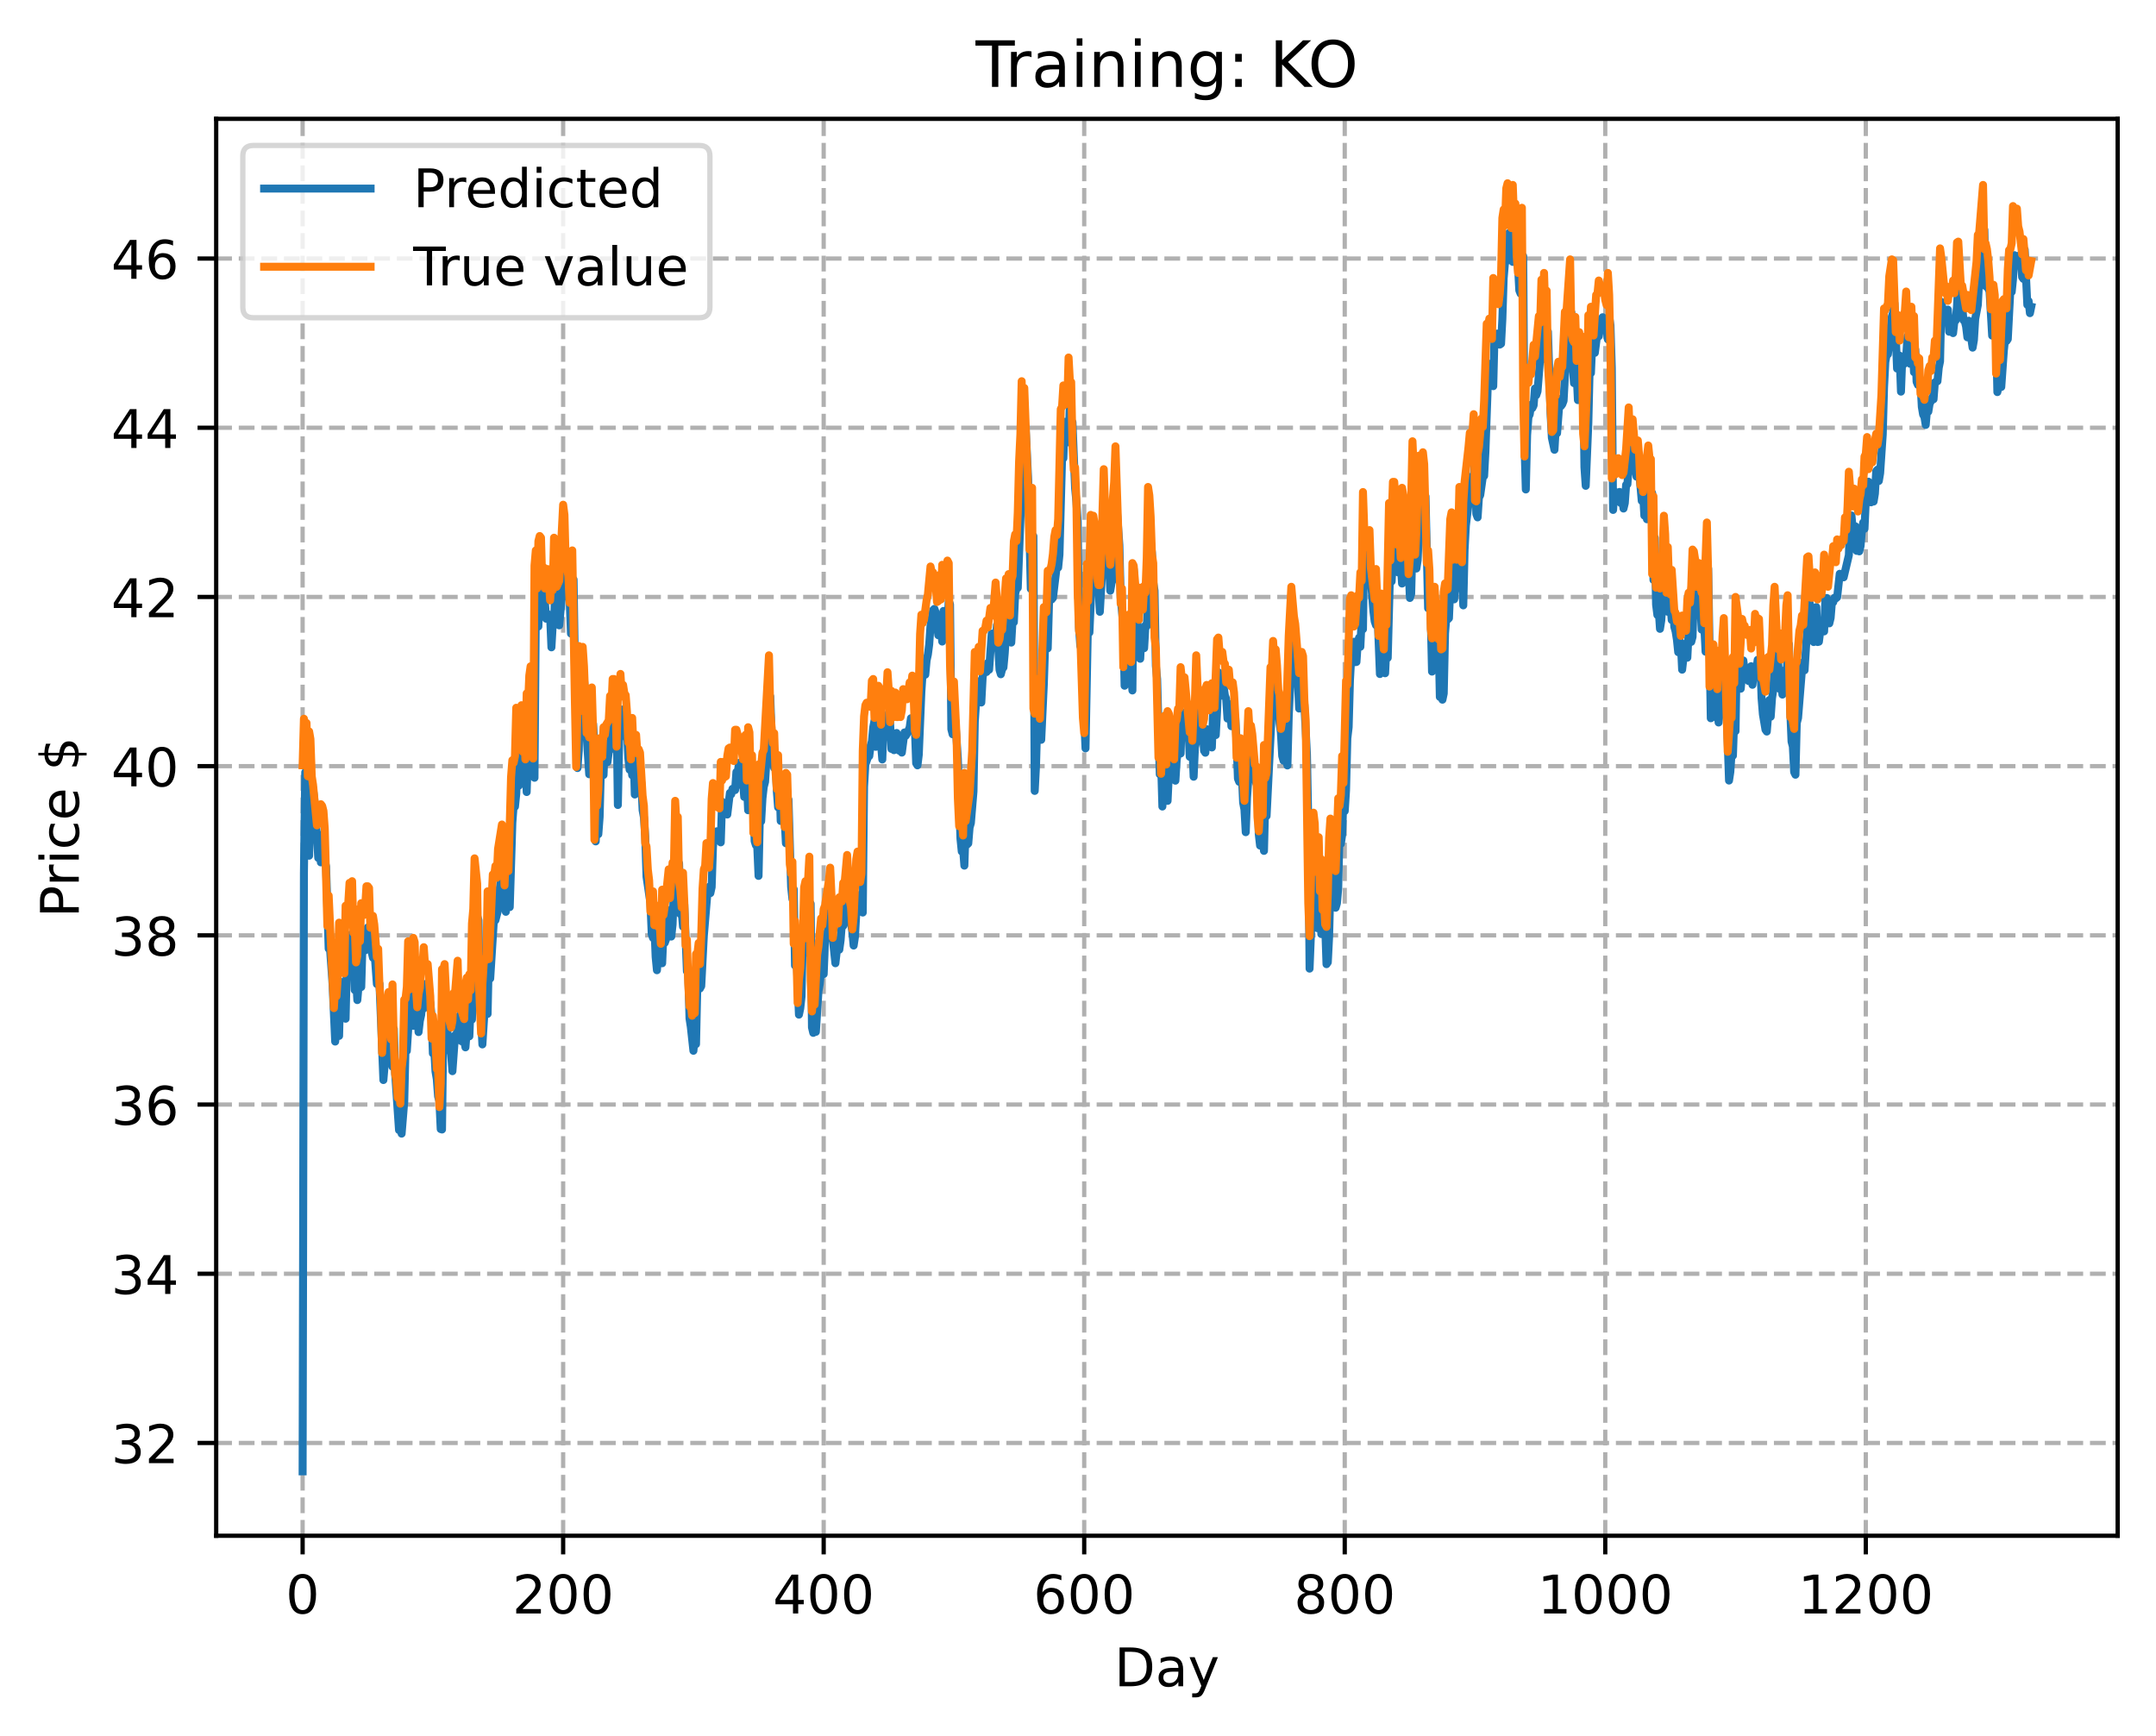 <?xml version="1.0" encoding="utf-8" standalone="no"?>
<!DOCTYPE svg PUBLIC "-//W3C//DTD SVG 1.1//EN"
  "http://www.w3.org/Graphics/SVG/1.1/DTD/svg11.dtd">
<!-- Created with matplotlib (https://matplotlib.org/) -->
<svg height="325.986pt" version="1.1" viewBox="0 0 404.923 325.986" width="404.923pt" xmlns="http://www.w3.org/2000/svg" xmlns:xlink="http://www.w3.org/1999/xlink">
 <defs>
  <style type="text/css">
*{stroke-linecap:butt;stroke-linejoin:round;}
  </style>
 </defs>
 <g id="figure_1">
  <g id="patch_1">
   <path d="M 0 325.986 
L 404.923 325.986 
L 404.923 0 
L 0 0 
z
" style="fill:#ffffff;"/>
  </g>
  <g id="axes_1">
   <g id="patch_2">
    <path d="M 40.603 288.43 
L 397.723 288.43 
L 397.723 22.318 
L 40.603 22.318 
z
" style="fill:#ffffff;"/>
   </g>
   <g id="matplotlib.axis_1">
    <g id="xtick_1">
     <g id="line2d_1">
      <path clip-path="url(#p08012a8fd2)" d="M 56.836 288.43 
L 56.836 22.318 
" style="fill:none;stroke:#b0b0b0;stroke-dasharray:2.96,1.28;stroke-dashoffset:0;stroke-width:0.8;"/>
     </g>
     <g id="line2d_2">
      <defs>
       <path d="M 0 0 
L 0 3.5 
" id="m676e810d75" style="stroke:#000000;stroke-width:0.8;"/>
      </defs>
      <g>
       <use style="stroke:#000000;stroke-width:0.8;" x="56.836" xlink:href="#m676e810d75" y="288.43"/>
      </g>
     </g>
     <g id="text_1">
      <!-- 0 -->
      <defs>
       <path d="M 31.781 66.406 
Q 24.172 66.406 20.328 58.906 
Q 16.5 51.422 16.5 36.375 
Q 16.5 21.391 20.328 13.891 
Q 24.172 6.391 31.781 6.391 
Q 39.453 6.391 43.281 13.891 
Q 47.125 21.391 47.125 36.375 
Q 47.125 51.422 43.281 58.906 
Q 39.453 66.406 31.781 66.406 
z
M 31.781 74.219 
Q 44.047 74.219 50.516 64.516 
Q 56.984 54.828 56.984 36.375 
Q 56.984 17.969 50.516 8.266 
Q 44.047 -1.422 31.781 -1.422 
Q 19.531 -1.422 13.062 8.266 
Q 6.594 17.969 6.594 36.375 
Q 6.594 54.828 13.062 64.516 
Q 19.531 74.219 31.781 74.219 
z
" id="DejaVuSans-48"/>
      </defs>
      <g transform="translate(53.655 303.029)scale(0.1 -0.1)">
       <use xlink:href="#DejaVuSans-48"/>
      </g>
     </g>
    </g>
    <g id="xtick_2">
     <g id="line2d_3">
      <path clip-path="url(#p08012a8fd2)" d="M 105.766 288.43 
L 105.766 22.318 
" style="fill:none;stroke:#b0b0b0;stroke-dasharray:2.96,1.28;stroke-dashoffset:0;stroke-width:0.8;"/>
     </g>
     <g id="line2d_4">
      <g>
       <use style="stroke:#000000;stroke-width:0.8;" x="105.766" xlink:href="#m676e810d75" y="288.43"/>
      </g>
     </g>
     <g id="text_2">
      <!-- 200 -->
      <defs>
       <path d="M 19.188 8.297 
L 53.609 8.297 
L 53.609 0 
L 7.328 0 
L 7.328 8.297 
Q 12.938 14.109 22.625 23.891 
Q 32.328 33.688 34.812 36.531 
Q 39.547 41.844 41.422 45.531 
Q 43.312 49.219 43.312 52.781 
Q 43.312 58.594 39.234 62.25 
Q 35.156 65.922 28.609 65.922 
Q 23.969 65.922 18.812 64.312 
Q 13.672 62.703 7.812 59.422 
L 7.812 69.391 
Q 13.766 71.781 18.938 73 
Q 24.125 74.219 28.422 74.219 
Q 39.75 74.219 46.484 68.547 
Q 53.219 62.891 53.219 53.422 
Q 53.219 48.922 51.531 44.891 
Q 49.859 40.875 45.406 35.406 
Q 44.188 33.984 37.641 27.219 
Q 31.109 20.453 19.188 8.297 
z
" id="DejaVuSans-50"/>
      </defs>
      <g transform="translate(96.223 303.029)scale(0.1 -0.1)">
       <use xlink:href="#DejaVuSans-50"/>
       <use x="63.623" xlink:href="#DejaVuSans-48"/>
       <use x="127.246" xlink:href="#DejaVuSans-48"/>
      </g>
     </g>
    </g>
    <g id="xtick_3">
     <g id="line2d_5">
      <path clip-path="url(#p08012a8fd2)" d="M 154.697 288.43 
L 154.697 22.318 
" style="fill:none;stroke:#b0b0b0;stroke-dasharray:2.96,1.28;stroke-dashoffset:0;stroke-width:0.8;"/>
     </g>
     <g id="line2d_6">
      <g>
       <use style="stroke:#000000;stroke-width:0.8;" x="154.697" xlink:href="#m676e810d75" y="288.43"/>
      </g>
     </g>
     <g id="text_3">
      <!-- 400 -->
      <defs>
       <path d="M 37.797 64.312 
L 12.891 25.391 
L 37.797 25.391 
z
M 35.203 72.906 
L 47.609 72.906 
L 47.609 25.391 
L 58.016 25.391 
L 58.016 17.188 
L 47.609 17.188 
L 47.609 0 
L 37.797 0 
L 37.797 17.188 
L 4.891 17.188 
L 4.891 26.703 
z
" id="DejaVuSans-52"/>
      </defs>
      <g transform="translate(145.153 303.029)scale(0.1 -0.1)">
       <use xlink:href="#DejaVuSans-52"/>
       <use x="63.623" xlink:href="#DejaVuSans-48"/>
       <use x="127.246" xlink:href="#DejaVuSans-48"/>
      </g>
     </g>
    </g>
    <g id="xtick_4">
     <g id="line2d_7">
      <path clip-path="url(#p08012a8fd2)" d="M 203.628 288.43 
L 203.628 22.318 
" style="fill:none;stroke:#b0b0b0;stroke-dasharray:2.96,1.28;stroke-dashoffset:0;stroke-width:0.8;"/>
     </g>
     <g id="line2d_8">
      <g>
       <use style="stroke:#000000;stroke-width:0.8;" x="203.628" xlink:href="#m676e810d75" y="288.43"/>
      </g>
     </g>
     <g id="text_4">
      <!-- 600 -->
      <defs>
       <path d="M 33.016 40.375 
Q 26.375 40.375 22.484 35.828 
Q 18.609 31.297 18.609 23.391 
Q 18.609 15.531 22.484 10.953 
Q 26.375 6.391 33.016 6.391 
Q 39.656 6.391 43.531 10.953 
Q 47.406 15.531 47.406 23.391 
Q 47.406 31.297 43.531 35.828 
Q 39.656 40.375 33.016 40.375 
z
M 52.594 71.297 
L 52.594 62.312 
Q 48.875 64.062 45.094 64.984 
Q 41.312 65.922 37.594 65.922 
Q 27.828 65.922 22.672 59.328 
Q 17.531 52.734 16.797 39.406 
Q 19.672 43.656 24.016 45.922 
Q 28.375 48.188 33.594 48.188 
Q 44.578 48.188 50.953 41.516 
Q 57.328 34.859 57.328 23.391 
Q 57.328 12.156 50.688 5.359 
Q 44.047 -1.422 33.016 -1.422 
Q 20.359 -1.422 13.672 8.266 
Q 6.984 17.969 6.984 36.375 
Q 6.984 53.656 15.188 63.938 
Q 23.391 74.219 37.203 74.219 
Q 40.922 74.219 44.703 73.484 
Q 48.484 72.75 52.594 71.297 
z
" id="DejaVuSans-54"/>
      </defs>
      <g transform="translate(194.084 303.029)scale(0.1 -0.1)">
       <use xlink:href="#DejaVuSans-54"/>
       <use x="63.623" xlink:href="#DejaVuSans-48"/>
       <use x="127.246" xlink:href="#DejaVuSans-48"/>
      </g>
     </g>
    </g>
    <g id="xtick_5">
     <g id="line2d_9">
      <path clip-path="url(#p08012a8fd2)" d="M 252.558 288.43 
L 252.558 22.318 
" style="fill:none;stroke:#b0b0b0;stroke-dasharray:2.96,1.28;stroke-dashoffset:0;stroke-width:0.8;"/>
     </g>
     <g id="line2d_10">
      <g>
       <use style="stroke:#000000;stroke-width:0.8;" x="252.558" xlink:href="#m676e810d75" y="288.43"/>
      </g>
     </g>
     <g id="text_5">
      <!-- 800 -->
      <defs>
       <path d="M 31.781 34.625 
Q 24.75 34.625 20.719 30.859 
Q 16.703 27.094 16.703 20.516 
Q 16.703 13.922 20.719 10.156 
Q 24.75 6.391 31.781 6.391 
Q 38.812 6.391 42.859 10.172 
Q 46.922 13.969 46.922 20.516 
Q 46.922 27.094 42.891 30.859 
Q 38.875 34.625 31.781 34.625 
z
M 21.922 38.812 
Q 15.578 40.375 12.031 44.719 
Q 8.5 49.078 8.5 55.328 
Q 8.5 64.062 14.719 69.141 
Q 20.953 74.219 31.781 74.219 
Q 42.672 74.219 48.875 69.141 
Q 55.078 64.062 55.078 55.328 
Q 55.078 49.078 51.531 44.719 
Q 48 40.375 41.703 38.812 
Q 48.828 37.156 52.797 32.312 
Q 56.781 27.484 56.781 20.516 
Q 56.781 9.906 50.312 4.234 
Q 43.844 -1.422 31.781 -1.422 
Q 19.734 -1.422 13.25 4.234 
Q 6.781 9.906 6.781 20.516 
Q 6.781 27.484 10.781 32.312 
Q 14.797 37.156 21.922 38.812 
z
M 18.312 54.391 
Q 18.312 48.734 21.844 45.562 
Q 25.391 42.391 31.781 42.391 
Q 38.141 42.391 41.719 45.562 
Q 45.312 48.734 45.312 54.391 
Q 45.312 60.062 41.719 63.234 
Q 38.141 66.406 31.781 66.406 
Q 25.391 66.406 21.844 63.234 
Q 18.312 60.062 18.312 54.391 
z
" id="DejaVuSans-56"/>
      </defs>
      <g transform="translate(243.015 303.029)scale(0.1 -0.1)">
       <use xlink:href="#DejaVuSans-56"/>
       <use x="63.623" xlink:href="#DejaVuSans-48"/>
       <use x="127.246" xlink:href="#DejaVuSans-48"/>
      </g>
     </g>
    </g>
    <g id="xtick_6">
     <g id="line2d_11">
      <path clip-path="url(#p08012a8fd2)" d="M 301.489 288.43 
L 301.489 22.318 
" style="fill:none;stroke:#b0b0b0;stroke-dasharray:2.96,1.28;stroke-dashoffset:0;stroke-width:0.8;"/>
     </g>
     <g id="line2d_12">
      <g>
       <use style="stroke:#000000;stroke-width:0.8;" x="301.489" xlink:href="#m676e810d75" y="288.43"/>
      </g>
     </g>
     <g id="text_6">
      <!-- 1000 -->
      <defs>
       <path d="M 12.406 8.297 
L 28.516 8.297 
L 28.516 63.922 
L 10.984 60.406 
L 10.984 69.391 
L 28.422 72.906 
L 38.281 72.906 
L 38.281 8.297 
L 54.391 8.297 
L 54.391 0 
L 12.406 0 
z
" id="DejaVuSans-49"/>
      </defs>
      <g transform="translate(288.764 303.029)scale(0.1 -0.1)">
       <use xlink:href="#DejaVuSans-49"/>
       <use x="63.623" xlink:href="#DejaVuSans-48"/>
       <use x="127.246" xlink:href="#DejaVuSans-48"/>
       <use x="190.869" xlink:href="#DejaVuSans-48"/>
      </g>
     </g>
    </g>
    <g id="xtick_7">
     <g id="line2d_13">
      <path clip-path="url(#p08012a8fd2)" d="M 350.419 288.43 
L 350.419 22.318 
" style="fill:none;stroke:#b0b0b0;stroke-dasharray:2.96,1.28;stroke-dashoffset:0;stroke-width:0.8;"/>
     </g>
     <g id="line2d_14">
      <g>
       <use style="stroke:#000000;stroke-width:0.8;" x="350.419" xlink:href="#m676e810d75" y="288.43"/>
      </g>
     </g>
     <g id="text_7">
      <!-- 1200 -->
      <g transform="translate(337.694 303.029)scale(0.1 -0.1)">
       <use xlink:href="#DejaVuSans-49"/>
       <use x="63.623" xlink:href="#DejaVuSans-50"/>
       <use x="127.246" xlink:href="#DejaVuSans-48"/>
       <use x="190.869" xlink:href="#DejaVuSans-48"/>
      </g>
     </g>
    </g>
    <g id="text_8">
     <!-- Day -->
     <defs>
      <path d="M 19.672 64.797 
L 19.672 8.109 
L 31.594 8.109 
Q 46.688 8.109 53.688 14.938 
Q 60.688 21.781 60.688 36.531 
Q 60.688 51.172 53.688 57.984 
Q 46.688 64.797 31.594 64.797 
z
M 9.812 72.906 
L 30.078 72.906 
Q 51.266 72.906 61.172 64.094 
Q 71.094 55.281 71.094 36.531 
Q 71.094 17.672 61.125 8.828 
Q 51.172 0 30.078 0 
L 9.812 0 
z
" id="DejaVuSans-68"/>
      <path d="M 34.281 27.484 
Q 23.391 27.484 19.188 25 
Q 14.984 22.516 14.984 16.5 
Q 14.984 11.719 18.141 8.906 
Q 21.297 6.109 26.703 6.109 
Q 34.188 6.109 38.703 11.406 
Q 43.219 16.703 43.219 25.484 
L 43.219 27.484 
z
M 52.203 31.203 
L 52.203 0 
L 43.219 0 
L 43.219 8.297 
Q 40.141 3.328 35.547 0.953 
Q 30.953 -1.422 24.312 -1.422 
Q 15.922 -1.422 10.953 3.297 
Q 6 8.016 6 15.922 
Q 6 25.141 12.172 29.828 
Q 18.359 34.516 30.609 34.516 
L 43.219 34.516 
L 43.219 35.406 
Q 43.219 41.609 39.141 45 
Q 35.062 48.391 27.688 48.391 
Q 23 48.391 18.547 47.266 
Q 14.109 46.141 10.016 43.891 
L 10.016 52.203 
Q 14.938 54.109 19.578 55.047 
Q 24.219 56 28.609 56 
Q 40.484 56 46.344 49.844 
Q 52.203 43.703 52.203 31.203 
z
" id="DejaVuSans-97"/>
      <path d="M 32.172 -5.078 
Q 28.375 -14.844 24.75 -17.812 
Q 21.141 -20.797 15.094 -20.797 
L 7.906 -20.797 
L 7.906 -13.281 
L 13.188 -13.281 
Q 16.891 -13.281 18.938 -11.516 
Q 21 -9.766 23.484 -3.219 
L 25.094 0.875 
L 2.984 54.688 
L 12.5 54.688 
L 29.594 11.922 
L 46.688 54.688 
L 56.203 54.688 
z
" id="DejaVuSans-121"/>
     </defs>
     <g transform="translate(209.29 316.707)scale(0.1 -0.1)">
      <use xlink:href="#DejaVuSans-68"/>
      <use x="77.002" xlink:href="#DejaVuSans-97"/>
      <use x="138.281" xlink:href="#DejaVuSans-121"/>
     </g>
    </g>
   </g>
   <g id="matplotlib.axis_2">
    <g id="ytick_1">
     <g id="line2d_15">
      <path clip-path="url(#p08012a8fd2)" d="M 40.603 271.002 
L 397.723 271.002 
" style="fill:none;stroke:#b0b0b0;stroke-dasharray:2.96,1.28;stroke-dashoffset:0;stroke-width:0.8;"/>
     </g>
     <g id="line2d_16">
      <defs>
       <path d="M 0 0 
L -3.5 0 
" id="m0ce225b45d" style="stroke:#000000;stroke-width:0.8;"/>
      </defs>
      <g>
       <use style="stroke:#000000;stroke-width:0.8;" x="40.603" xlink:href="#m0ce225b45d" y="271.002"/>
      </g>
     </g>
     <g id="text_9">
      <!-- 32 -->
      <defs>
       <path d="M 40.578 39.312 
Q 47.656 37.797 51.625 33 
Q 55.609 28.219 55.609 21.188 
Q 55.609 10.406 48.188 4.484 
Q 40.766 -1.422 27.094 -1.422 
Q 22.516 -1.422 17.656 -0.516 
Q 12.797 0.391 7.625 2.203 
L 7.625 11.719 
Q 11.719 9.328 16.594 8.109 
Q 21.484 6.891 26.812 6.891 
Q 36.078 6.891 40.938 10.547 
Q 45.797 14.203 45.797 21.188 
Q 45.797 27.641 41.281 31.266 
Q 36.766 34.906 28.719 34.906 
L 20.219 34.906 
L 20.219 43.016 
L 29.109 43.016 
Q 36.375 43.016 40.234 45.922 
Q 44.094 48.828 44.094 54.297 
Q 44.094 59.906 40.109 62.906 
Q 36.141 65.922 28.719 65.922 
Q 24.656 65.922 20.016 65.031 
Q 15.375 64.156 9.812 62.312 
L 9.812 71.094 
Q 15.438 72.656 20.344 73.438 
Q 25.25 74.219 29.594 74.219 
Q 40.828 74.219 47.359 69.109 
Q 53.906 64.016 53.906 55.328 
Q 53.906 49.266 50.438 45.094 
Q 46.969 40.922 40.578 39.312 
z
" id="DejaVuSans-51"/>
      </defs>
      <g transform="translate(20.878 274.801)scale(0.1 -0.1)">
       <use xlink:href="#DejaVuSans-51"/>
       <use x="63.623" xlink:href="#DejaVuSans-50"/>
      </g>
     </g>
    </g>
    <g id="ytick_2">
     <g id="line2d_17">
      <path clip-path="url(#p08012a8fd2)" d="M 40.603 239.224 
L 397.723 239.224 
" style="fill:none;stroke:#b0b0b0;stroke-dasharray:2.96,1.28;stroke-dashoffset:0;stroke-width:0.8;"/>
     </g>
     <g id="line2d_18">
      <g>
       <use style="stroke:#000000;stroke-width:0.8;" x="40.603" xlink:href="#m0ce225b45d" y="239.224"/>
      </g>
     </g>
     <g id="text_10">
      <!-- 34 -->
      <g transform="translate(20.878 243.023)scale(0.1 -0.1)">
       <use xlink:href="#DejaVuSans-51"/>
       <use x="63.623" xlink:href="#DejaVuSans-52"/>
      </g>
     </g>
    </g>
    <g id="ytick_3">
     <g id="line2d_19">
      <path clip-path="url(#p08012a8fd2)" d="M 40.603 207.446 
L 397.723 207.446 
" style="fill:none;stroke:#b0b0b0;stroke-dasharray:2.96,1.28;stroke-dashoffset:0;stroke-width:0.8;"/>
     </g>
     <g id="line2d_20">
      <g>
       <use style="stroke:#000000;stroke-width:0.8;" x="40.603" xlink:href="#m0ce225b45d" y="207.446"/>
      </g>
     </g>
     <g id="text_11">
      <!-- 36 -->
      <g transform="translate(20.878 211.245)scale(0.1 -0.1)">
       <use xlink:href="#DejaVuSans-51"/>
       <use x="63.623" xlink:href="#DejaVuSans-54"/>
      </g>
     </g>
    </g>
    <g id="ytick_4">
     <g id="line2d_21">
      <path clip-path="url(#p08012a8fd2)" d="M 40.603 175.668 
L 397.723 175.668 
" style="fill:none;stroke:#b0b0b0;stroke-dasharray:2.96,1.28;stroke-dashoffset:0;stroke-width:0.8;"/>
     </g>
     <g id="line2d_22">
      <g>
       <use style="stroke:#000000;stroke-width:0.8;" x="40.603" xlink:href="#m0ce225b45d" y="175.668"/>
      </g>
     </g>
     <g id="text_12">
      <!-- 38 -->
      <g transform="translate(20.878 179.467)scale(0.1 -0.1)">
       <use xlink:href="#DejaVuSans-51"/>
       <use x="63.623" xlink:href="#DejaVuSans-56"/>
      </g>
     </g>
    </g>
    <g id="ytick_5">
     <g id="line2d_23">
      <path clip-path="url(#p08012a8fd2)" d="M 40.603 143.89 
L 397.723 143.89 
" style="fill:none;stroke:#b0b0b0;stroke-dasharray:2.96,1.28;stroke-dashoffset:0;stroke-width:0.8;"/>
     </g>
     <g id="line2d_24">
      <g>
       <use style="stroke:#000000;stroke-width:0.8;" x="40.603" xlink:href="#m0ce225b45d" y="143.89"/>
      </g>
     </g>
     <g id="text_13">
      <!-- 40 -->
      <g transform="translate(20.878 147.689)scale(0.1 -0.1)">
       <use xlink:href="#DejaVuSans-52"/>
       <use x="63.623" xlink:href="#DejaVuSans-48"/>
      </g>
     </g>
    </g>
    <g id="ytick_6">
     <g id="line2d_25">
      <path clip-path="url(#p08012a8fd2)" d="M 40.603 112.111 
L 397.723 112.111 
" style="fill:none;stroke:#b0b0b0;stroke-dasharray:2.96,1.28;stroke-dashoffset:0;stroke-width:0.8;"/>
     </g>
     <g id="line2d_26">
      <g>
       <use style="stroke:#000000;stroke-width:0.8;" x="40.603" xlink:href="#m0ce225b45d" y="112.111"/>
      </g>
     </g>
     <g id="text_14">
      <!-- 42 -->
      <g transform="translate(20.878 115.911)scale(0.1 -0.1)">
       <use xlink:href="#DejaVuSans-52"/>
       <use x="63.623" xlink:href="#DejaVuSans-50"/>
      </g>
     </g>
    </g>
    <g id="ytick_7">
     <g id="line2d_27">
      <path clip-path="url(#p08012a8fd2)" d="M 40.603 80.333 
L 397.723 80.333 
" style="fill:none;stroke:#b0b0b0;stroke-dasharray:2.96,1.28;stroke-dashoffset:0;stroke-width:0.8;"/>
     </g>
     <g id="line2d_28">
      <g>
       <use style="stroke:#000000;stroke-width:0.8;" x="40.603" xlink:href="#m0ce225b45d" y="80.333"/>
      </g>
     </g>
     <g id="text_15">
      <!-- 44 -->
      <g transform="translate(20.878 84.133)scale(0.1 -0.1)">
       <use xlink:href="#DejaVuSans-52"/>
       <use x="63.623" xlink:href="#DejaVuSans-52"/>
      </g>
     </g>
    </g>
    <g id="ytick_8">
     <g id="line2d_29">
      <path clip-path="url(#p08012a8fd2)" d="M 40.603 48.555 
L 397.723 48.555 
" style="fill:none;stroke:#b0b0b0;stroke-dasharray:2.96,1.28;stroke-dashoffset:0;stroke-width:0.8;"/>
     </g>
     <g id="line2d_30">
      <g>
       <use style="stroke:#000000;stroke-width:0.8;" x="40.603" xlink:href="#m0ce225b45d" y="48.555"/>
      </g>
     </g>
     <g id="text_16">
      <!-- 46 -->
      <g transform="translate(20.878 52.355)scale(0.1 -0.1)">
       <use xlink:href="#DejaVuSans-52"/>
       <use x="63.623" xlink:href="#DejaVuSans-54"/>
      </g>
     </g>
    </g>
    <g id="text_17">
     <!-- Price $ -->
     <defs>
      <path d="M 19.672 64.797 
L 19.672 37.406 
L 32.078 37.406 
Q 38.969 37.406 42.719 40.969 
Q 46.484 44.531 46.484 51.125 
Q 46.484 57.672 42.719 61.234 
Q 38.969 64.797 32.078 64.797 
z
M 9.812 72.906 
L 32.078 72.906 
Q 44.344 72.906 50.609 67.359 
Q 56.891 61.812 56.891 51.125 
Q 56.891 40.328 50.609 34.812 
Q 44.344 29.297 32.078 29.297 
L 19.672 29.297 
L 19.672 0 
L 9.812 0 
z
" id="DejaVuSans-80"/>
      <path d="M 41.109 46.297 
Q 39.594 47.172 37.812 47.578 
Q 36.031 48 33.891 48 
Q 26.266 48 22.188 43.047 
Q 18.109 38.094 18.109 28.812 
L 18.109 0 
L 9.078 0 
L 9.078 54.688 
L 18.109 54.688 
L 18.109 46.188 
Q 20.953 51.172 25.484 53.578 
Q 30.031 56 36.531 56 
Q 37.453 56 38.578 55.875 
Q 39.703 55.766 41.062 55.516 
z
" id="DejaVuSans-114"/>
      <path d="M 9.422 54.688 
L 18.406 54.688 
L 18.406 0 
L 9.422 0 
z
M 9.422 75.984 
L 18.406 75.984 
L 18.406 64.594 
L 9.422 64.594 
z
" id="DejaVuSans-105"/>
      <path d="M 48.781 52.594 
L 48.781 44.188 
Q 44.969 46.297 41.141 47.344 
Q 37.312 48.391 33.406 48.391 
Q 24.656 48.391 19.812 42.844 
Q 14.984 37.312 14.984 27.297 
Q 14.984 17.281 19.812 11.734 
Q 24.656 6.203 33.406 6.203 
Q 37.312 6.203 41.141 7.25 
Q 44.969 8.297 48.781 10.406 
L 48.781 2.094 
Q 45.016 0.344 40.984 -0.531 
Q 36.969 -1.422 32.422 -1.422 
Q 20.062 -1.422 12.781 6.344 
Q 5.516 14.109 5.516 27.297 
Q 5.516 40.672 12.859 48.328 
Q 20.219 56 33.016 56 
Q 37.156 56 41.109 55.141 
Q 45.062 54.297 48.781 52.594 
z
" id="DejaVuSans-99"/>
      <path d="M 56.203 29.594 
L 56.203 25.203 
L 14.891 25.203 
Q 15.484 15.922 20.484 11.062 
Q 25.484 6.203 34.422 6.203 
Q 39.594 6.203 44.453 7.469 
Q 49.312 8.734 54.109 11.281 
L 54.109 2.781 
Q 49.266 0.734 44.188 -0.344 
Q 39.109 -1.422 33.891 -1.422 
Q 20.797 -1.422 13.156 6.188 
Q 5.516 13.812 5.516 26.812 
Q 5.516 40.234 12.766 48.109 
Q 20.016 56 32.328 56 
Q 43.359 56 49.781 48.891 
Q 56.203 41.797 56.203 29.594 
z
M 47.219 32.234 
Q 47.125 39.594 43.094 43.984 
Q 39.062 48.391 32.422 48.391 
Q 24.906 48.391 20.391 44.141 
Q 15.875 39.891 15.188 32.172 
z
" id="DejaVuSans-101"/>
      <path id="DejaVuSans-32"/>
      <path d="M 33.797 -14.703 
L 28.906 -14.703 
L 28.859 0 
Q 23.734 0.094 18.609 1.188 
Q 13.484 2.297 8.297 4.5 
L 8.297 13.281 
Q 13.281 10.156 18.375 8.562 
Q 23.484 6.984 28.906 6.938 
L 28.906 29.203 
Q 18.109 30.953 13.203 35.156 
Q 8.297 39.359 8.297 46.688 
Q 8.297 54.641 13.625 59.219 
Q 18.953 63.812 28.906 64.5 
L 28.906 75.984 
L 33.797 75.984 
L 33.797 64.656 
Q 38.328 64.453 42.578 63.688 
Q 46.828 62.938 50.875 61.625 
L 50.875 53.078 
Q 46.828 55.125 42.547 56.25 
Q 38.281 57.375 33.797 57.562 
L 33.797 36.719 
Q 44.875 35.016 50.094 30.609 
Q 55.328 26.219 55.328 18.609 
Q 55.328 10.359 49.781 5.594 
Q 44.234 0.828 33.797 0.094 
z
M 28.906 37.594 
L 28.906 57.625 
Q 23.25 56.984 20.266 54.391 
Q 17.281 51.812 17.281 47.516 
Q 17.281 43.312 20.031 40.969 
Q 22.797 38.625 28.906 37.594 
z
M 33.797 28.219 
L 33.797 7.078 
Q 39.984 7.906 43.141 10.594 
Q 46.297 13.281 46.297 17.672 
Q 46.297 21.969 43.281 24.5 
Q 40.281 27.047 33.797 28.219 
z
" id="DejaVuSans-36"/>
     </defs>
     <g transform="translate(14.798 172.342)rotate(-90)scale(0.1 -0.1)">
      <use xlink:href="#DejaVuSans-80"/>
      <use x="58.553" xlink:href="#DejaVuSans-114"/>
      <use x="99.666" xlink:href="#DejaVuSans-105"/>
      <use x="127.449" xlink:href="#DejaVuSans-99"/>
      <use x="182.43" xlink:href="#DejaVuSans-101"/>
      <use x="243.953" xlink:href="#DejaVuSans-32"/>
      <use x="275.74" xlink:href="#DejaVuSans-36"/>
     </g>
    </g>
   </g>
   <g id="line2d_31">
    <path clip-path="url(#p08012a8fd2)" d="M 56.836 276.334 
L 57.081 163.994 
L 57.325 145.042 
L 57.57 155.919 
L 57.814 147.905 
L 58.059 160.714 
L 58.304 146.058 
L 58.793 148.097 
L 59.038 150.197 
L 59.527 157.173 
L 59.772 161.133 
L 60.016 156.798 
L 60.261 161.962 
L 60.506 160.184 
L 60.75 161.874 
L 60.995 161.712 
L 61.24 162.731 
L 61.729 178.172 
L 61.974 178.076 
L 62.463 184.859 
L 62.952 195.62 
L 63.197 193.048 
L 63.441 194.184 
L 63.686 194.559 
L 63.931 184.367 
L 64.175 185.564 
L 64.42 188.809 
L 64.909 191.332 
L 65.154 180.73 
L 65.399 182.452 
L 65.888 175.532 
L 66.133 177.463 
L 66.377 175.69 
L 66.622 185.948 
L 66.867 183.462 
L 67.111 187.831 
L 67.356 185.009 
L 67.601 178.679 
L 67.845 185.38 
L 68.09 176.948 
L 68.335 177.466 
L 68.579 178.489 
L 68.824 176.843 
L 69.069 174.191 
L 69.313 175.075 
L 69.558 175.457 
L 69.802 178.788 
L 70.047 179.879 
L 70.292 178.235 
L 70.781 184.816 
L 71.026 184.563 
L 71.27 184.747 
L 72.004 202.845 
L 72.494 197.022 
L 72.738 198.541 
L 73.228 193.563 
L 73.472 194.168 
L 73.717 200.341 
L 73.962 193.236 
L 74.206 201.524 
L 74.94 212.243 
L 75.185 209.644 
L 75.429 212.911 
L 75.919 206.917 
L 76.163 196.71 
L 76.408 197.382 
L 76.653 193.502 
L 76.897 184.998 
L 77.142 192.449 
L 77.387 190.996 
L 77.631 192.666 
L 77.876 185.634 
L 78.121 186.526 
L 78.61 193.84 
L 78.855 191.719 
L 79.099 190.612 
L 79.344 187.619 
L 79.589 189.402 
L 79.833 184.812 
L 80.078 187.088 
L 80.323 186.597 
L 80.567 187.028 
L 80.812 188.357 
L 81.056 190.808 
L 81.301 197.848 
L 81.546 196.867 
L 81.79 201.238 
L 82.035 202.659 
L 82.28 205.922 
L 82.524 206.811 
L 82.769 212.051 
L 83.014 212.134 
L 83.258 192.627 
L 83.503 192.956 
L 83.748 189.81 
L 84.237 196.61 
L 84.482 196.963 
L 84.726 197.952 
L 84.971 201.181 
L 85.46 194.427 
L 85.705 195.448 
L 85.95 192.387 
L 86.194 190.848 
L 86.439 194.767 
L 86.684 195.555 
L 86.928 195.033 
L 87.173 195.44 
L 87.417 196.706 
L 87.907 190.523 
L 88.151 194.632 
L 88.396 188.512 
L 88.641 191.49 
L 88.885 181.491 
L 89.13 178.759 
L 89.375 171.178 
L 89.864 172.831 
L 90.109 188.603 
L 90.353 191.04 
L 90.598 196.157 
L 91.087 188.598 
L 91.332 189.037 
L 91.577 190.424 
L 91.821 179.171 
L 92.066 183.79 
L 92.8 172.111 
L 93.044 172.842 
L 93.534 170.946 
L 93.778 167.415 
L 94.512 162.299 
L 95.002 171.251 
L 95.246 165.213 
L 95.491 170.006 
L 95.736 170.367 
L 96.225 154.521 
L 96.47 151.226 
L 96.714 151.501 
L 96.959 149.116 
L 97.204 142.122 
L 97.448 147.558 
L 97.693 144.92 
L 97.938 144.66 
L 98.182 140.224 
L 98.427 145.214 
L 98.672 142.469 
L 98.916 148.753 
L 99.161 141.279 
L 99.405 140.41 
L 99.895 132.315 
L 100.139 136.056 
L 100.384 146.075 
L 100.629 114.883 
L 100.873 113.175 
L 101.118 117.659 
L 101.363 109.66 
L 101.607 109.199 
L 101.852 108.999 
L 102.097 113.575 
L 102.341 113.242 
L 102.586 116.208 
L 102.831 115.29 
L 103.32 115.802 
L 103.565 121.578 
L 103.809 117.345 
L 104.054 117.357 
L 104.299 109.221 
L 105.032 117.449 
L 105.522 111.979 
L 106.011 103.042 
L 106.256 104.275 
L 106.5 109.822 
L 106.99 112.758 
L 107.234 118.996 
L 107.479 118.651 
L 107.724 108.855 
L 107.968 124.863 
L 108.458 144.251 
L 108.702 140.95 
L 108.947 126.683 
L 109.192 136.925 
L 109.436 138.193 
L 109.681 127.504 
L 109.926 130.158 
L 110.17 137.994 
L 110.66 145.416 
L 110.904 143.333 
L 111.149 137.876 
L 111.393 135.983 
L 111.638 140.081 
L 111.883 158.026 
L 112.127 150.752 
L 112.372 156.672 
L 112.617 153.426 
L 112.861 143.699 
L 113.106 142.758 
L 113.351 145.558 
L 113.595 139.674 
L 113.84 142.384 
L 114.085 143.143 
L 114.329 141.265 
L 114.574 140.789 
L 114.819 136.074 
L 115.063 138.52 
L 115.308 133.819 
L 115.553 134.521 
L 115.797 133.877 
L 116.042 151.189 
L 116.287 139.064 
L 116.531 137.779 
L 116.776 133.251 
L 117.02 136.409 
L 117.265 133.733 
L 117.754 137.06 
L 117.999 142.305 
L 118.244 144.551 
L 118.488 143.271 
L 118.733 145.601 
L 118.978 140.74 
L 119.222 149.221 
L 119.712 145.65 
L 119.956 148.193 
L 120.201 147.102 
L 120.446 146.974 
L 120.69 152.16 
L 120.935 153.509 
L 121.18 157.119 
L 121.424 164.663 
L 122.158 169.615 
L 122.403 175.451 
L 122.648 176.164 
L 122.892 173.583 
L 123.137 179.72 
L 123.381 182.223 
L 123.626 179.097 
L 123.871 179.061 
L 124.115 179.464 
L 124.36 180.913 
L 124.605 175.229 
L 124.849 177.074 
L 125.094 176.419 
L 125.583 171.605 
L 125.828 170.884 
L 126.073 175.899 
L 126.317 173.646 
L 126.562 167.376 
L 126.807 168.294 
L 127.051 160.489 
L 127.296 162.611 
L 127.541 162.144 
L 127.785 171.678 
L 128.03 171.241 
L 128.275 174.035 
L 128.519 169.87 
L 129.008 182.426 
L 129.253 182.496 
L 129.498 191.291 
L 129.742 192.865 
L 130.232 197.351 
L 130.476 194.606 
L 130.721 196.106 
L 130.966 185.05 
L 131.21 185.518 
L 131.455 185.655 
L 131.7 185.201 
L 132.189 175.764 
L 132.923 166.983 
L 133.168 166.556 
L 133.412 167.742 
L 133.657 166.616 
L 133.902 159.114 
L 134.146 156.188 
L 134.391 157.304 
L 134.636 156.129 
L 134.88 156.618 
L 135.369 158.207 
L 135.614 150.558 
L 135.859 151.727 
L 136.103 151.494 
L 136.348 152.52 
L 136.593 152.979 
L 137.082 148.92 
L 137.327 149.184 
L 137.571 148.151 
L 137.816 148.117 
L 138.061 148.388 
L 138.305 144.994 
L 138.55 145.187 
L 138.795 143.282 
L 139.039 143.923 
L 139.284 147.512 
L 139.529 146.667 
L 139.773 149.664 
L 140.018 146.409 
L 140.263 146.932 
L 140.507 152.177 
L 140.752 144.79 
L 140.996 144.616 
L 141.241 151.393 
L 141.486 147.606 
L 141.73 157.986 
L 141.975 158.751 
L 142.22 158.952 
L 142.464 164.507 
L 142.709 153.321 
L 142.954 154.255 
L 143.198 149.932 
L 143.443 147.782 
L 143.688 146.847 
L 144.177 139.296 
L 144.422 133.695 
L 144.666 130.803 
L 144.911 137.75 
L 145.156 140.129 
L 145.4 144.225 
L 145.645 142.342 
L 145.89 148.517 
L 146.134 151.63 
L 146.379 146.062 
L 146.624 154.188 
L 146.868 152.931 
L 147.113 152.383 
L 147.357 153.689 
L 147.602 158.378 
L 147.847 152.068 
L 148.091 150.19 
L 148.581 166.552 
L 148.825 168.845 
L 149.07 167.003 
L 149.315 181.34 
L 149.559 178.375 
L 150.049 190.564 
L 150.293 189.41 
L 150.538 187.161 
L 150.783 175.69 
L 151.027 179.136 
L 151.272 173.926 
L 151.517 172.145 
L 151.761 171.734 
L 152.006 173.177 
L 152.251 169.734 
L 152.495 192.96 
L 152.74 193.985 
L 152.984 192.76 
L 153.229 193.794 
L 153.718 186.169 
L 153.963 184.772 
L 154.452 179.652 
L 154.697 182.953 
L 154.942 176.764 
L 155.186 176.06 
L 155.676 173.711 
L 155.92 172.884 
L 156.165 169.89 
L 156.41 176.377 
L 156.899 180.91 
L 157.388 176.572 
L 157.633 178.36 
L 157.878 176.568 
L 158.122 173.305 
L 158.367 173.905 
L 158.856 169.857 
L 159.101 169.674 
L 159.345 167.144 
L 159.835 173.475 
L 160.079 174.985 
L 160.324 177.587 
L 160.569 175.966 
L 160.813 171.564 
L 161.058 170.079 
L 161.303 169.454 
L 161.547 168.054 
L 161.792 169.09 
L 162.037 171.388 
L 162.281 147.767 
L 162.526 143.576 
L 163.015 142.204 
L 163.26 141.996 
L 163.505 140.074 
L 163.749 139.259 
L 163.994 136.642 
L 164.239 135.343 
L 164.483 140.259 
L 164.728 137.097 
L 164.972 139.577 
L 165.217 136.721 
L 165.706 142.64 
L 165.951 135.721 
L 166.196 138.47 
L 166.44 135.556 
L 166.685 137.196 
L 166.93 133.866 
L 167.174 135.841 
L 167.419 140.649 
L 167.664 138.084 
L 167.908 140.893 
L 168.153 139.88 
L 168.398 137.664 
L 168.642 140.54 
L 168.887 140.989 
L 169.132 139.112 
L 169.376 141.346 
L 169.866 137.565 
L 170.11 138.193 
L 170.355 137.79 
L 170.844 136.621 
L 171.089 134.896 
L 171.333 135.704 
L 171.578 134.794 
L 171.823 136.675 
L 172.067 143.347 
L 172.312 143.743 
L 172.557 141.747 
L 173.046 129.897 
L 173.291 126.11 
L 173.535 125.841 
L 173.78 126.717 
L 174.025 124.034 
L 174.269 122.917 
L 174.514 121.04 
L 174.759 117.549 
L 175.248 114.577 
L 175.493 114.347 
L 175.737 115.057 
L 176.227 119.307 
L 176.716 117.693 
L 176.96 120.492 
L 177.205 114.737 
L 177.45 116.522 
L 177.694 115.912 
L 177.939 117.981 
L 178.184 112.823 
L 178.428 113.501 
L 178.673 136.952 
L 178.918 137.905 
L 179.162 135.923 
L 179.407 135.256 
L 179.896 142.483 
L 180.386 157.52 
L 180.63 159.924 
L 180.875 159.352 
L 181.12 162.578 
L 181.364 155.341 
L 181.609 158.64 
L 181.854 158.4 
L 182.098 155.422 
L 182.343 154.566 
L 182.832 148.629 
L 183.077 135.516 
L 183.321 131.857 
L 183.566 130.921 
L 183.811 130.913 
L 184.055 127.882 
L 184.3 131.939 
L 184.545 127.303 
L 184.789 125.603 
L 185.034 126.179 
L 185.279 126.211 
L 185.523 124.509 
L 185.768 125.784 
L 186.257 118.992 
L 186.747 121.124 
L 186.991 120.268 
L 187.236 117.403 
L 187.725 125.812 
L 187.97 126.634 
L 188.215 125.661 
L 188.459 125.359 
L 188.704 122.686 
L 188.948 118.717 
L 189.193 118.129 
L 189.438 120.489 
L 189.682 115.99 
L 189.927 120.686 
L 190.172 116.449 
L 190.416 116.859 
L 190.661 111.497 
L 190.906 110.476 
L 191.15 110.407 
L 192.129 84.815 
L 192.374 88.601 
L 192.618 80.197 
L 193.108 90.222 
L 193.597 110.605 
L 194.086 100.696 
L 194.331 148.544 
L 194.575 143.851 
L 194.82 135.228 
L 195.065 132.858 
L 195.309 138.934 
L 195.554 138.943 
L 196.043 128.509 
L 196.288 120.977 
L 196.533 120.322 
L 196.777 121.765 
L 197.022 113.071 
L 197.267 112.444 
L 197.511 112.59 
L 197.756 112.281 
L 198.49 106.161 
L 198.735 106.595 
L 198.979 104.176 
L 199.469 86.055 
L 199.713 86.078 
L 199.958 79.214 
L 200.203 80.673 
L 200.447 79.226 
L 200.692 83.075 
L 200.936 75.83 
L 201.181 80.809 
L 201.426 79.304 
L 201.915 91.666 
L 202.16 94.214 
L 202.404 98.019 
L 202.649 117.832 
L 202.894 121.323 
L 203.138 121.995 
L 203.628 135.062 
L 203.872 140.552 
L 204.362 115.073 
L 204.606 118.8 
L 204.851 113.272 
L 205.096 104.465 
L 205.34 102.093 
L 205.585 101.829 
L 205.83 104.841 
L 206.074 106.224 
L 206.563 114.906 
L 207.542 97.323 
L 208.031 106.274 
L 208.276 105.426 
L 208.521 110.945 
L 208.765 109.463 
L 209.01 108.824 
L 209.255 100.114 
L 209.499 100.532 
L 209.744 95.485 
L 210.233 102.365 
L 210.478 112.259 
L 210.967 117.409 
L 211.212 128.791 
L 211.701 124.156 
L 211.946 122.354 
L 212.191 122.693 
L 212.68 129.678 
L 212.924 106.888 
L 213.169 113.14 
L 213.414 114.19 
L 214.148 123.725 
L 214.392 118.527 
L 214.637 121.189 
L 214.882 121.738 
L 215.126 117.452 
L 215.371 117.614 
L 215.616 113.856 
L 215.86 101.252 
L 216.105 101.667 
L 216.35 103.82 
L 216.594 109.31 
L 216.839 110.948 
L 217.084 125.059 
L 217.328 127.563 
L 217.818 145.429 
L 218.062 142.927 
L 218.307 151.478 
L 218.796 142.713 
L 219.041 144.671 
L 219.285 150.417 
L 219.775 140.131 
L 220.019 139.248 
L 220.753 146.623 
L 220.998 142.699 
L 221.243 141.187 
L 221.487 141.103 
L 221.732 141.52 
L 221.977 133.947 
L 222.221 133.833 
L 222.466 135.118 
L 222.711 135.127 
L 222.955 135.353 
L 223.2 136.724 
L 223.445 142.135 
L 223.934 140.004 
L 224.179 145.88 
L 224.423 140.396 
L 224.668 139.294 
L 224.912 129.712 
L 225.157 134.975 
L 225.402 134.802 
L 225.646 135.035 
L 225.891 136.714 
L 226.136 140.997 
L 226.38 141.371 
L 226.625 136.946 
L 226.87 137.137 
L 227.114 138.564 
L 227.359 138.181 
L 227.604 140.385 
L 227.848 133.278 
L 228.093 133.215 
L 228.338 138.057 
L 228.582 133.61 
L 228.827 126.27 
L 229.072 127.226 
L 229.316 130.324 
L 229.561 130.659 
L 229.806 128.878 
L 230.05 130.609 
L 230.295 131.266 
L 230.539 134.958 
L 231.029 132.258 
L 231.273 136.397 
L 231.518 133.122 
L 231.763 135.023 
L 232.007 134.803 
L 232.252 139.41 
L 232.497 146.235 
L 232.741 146.838 
L 232.986 146.307 
L 233.231 145.445 
L 233.475 150.748 
L 233.72 152.025 
L 233.965 156.297 
L 234.209 149.814 
L 234.699 142.824 
L 234.943 146.245 
L 235.188 142.032 
L 235.922 147.047 
L 236.167 147.641 
L 236.411 156.66 
L 236.656 158.809 
L 236.9 156.113 
L 237.145 157.473 
L 237.39 159.808 
L 237.634 149.99 
L 237.879 153.254 
L 238.858 133.495 
L 239.102 132.454 
L 239.347 128.201 
L 239.592 131.21 
L 239.836 128.887 
L 240.081 131.649 
L 240.326 135.851 
L 240.57 137.597 
L 240.815 141.981 
L 241.06 142.868 
L 241.304 141.767 
L 241.794 143.762 
L 242.038 134.509 
L 242.772 119.374 
L 243.017 119.65 
L 243.261 122.143 
L 243.506 122.565 
L 243.995 133.074 
L 244.24 132.645 
L 244.485 130.916 
L 244.974 132.298 
L 245.463 141.754 
L 245.708 154.437 
L 245.953 181.919 
L 246.687 163.414 
L 246.931 163.695 
L 247.176 166.417 
L 247.421 174.32 
L 247.91 164.481 
L 248.155 175.429 
L 248.399 168.226 
L 248.644 173.184 
L 248.888 173.866 
L 249.133 181.082 
L 249.378 180.728 
L 249.622 175.908 
L 249.867 166.323 
L 250.112 162.378 
L 250.356 169.799 
L 250.601 164.458 
L 250.846 170.483 
L 251.09 169.655 
L 251.335 166.836 
L 251.58 156.192 
L 251.824 158.497 
L 252.069 156.807 
L 252.314 149.739 
L 252.558 152.329 
L 252.803 148.409 
L 253.048 138.665 
L 253.292 136.574 
L 253.537 127.777 
L 253.782 123.207 
L 254.026 121.428 
L 254.271 120.525 
L 254.515 124.365 
L 254.76 124.323 
L 255.005 120.634 
L 255.249 119.775 
L 255.494 121.474 
L 255.739 116.078 
L 255.983 118.176 
L 256.228 100.945 
L 256.717 108.109 
L 256.962 109.081 
L 257.207 108.434 
L 257.451 108.761 
L 257.941 114.792 
L 258.185 116.705 
L 258.43 117.42 
L 258.675 114.247 
L 259.164 126.593 
L 259.409 125.078 
L 259.653 118.399 
L 259.898 124.147 
L 260.143 126.446 
L 260.387 121.316 
L 260.632 123.56 
L 261.121 105.136 
L 261.366 109.2 
L 261.855 100.066 
L 262.1 99.21 
L 262.589 107.496 
L 262.834 104.006 
L 263.078 106.161 
L 263.323 109.595 
L 263.568 99.353 
L 263.812 99.927 
L 264.057 102.302 
L 264.302 106.479 
L 264.546 106.214 
L 264.791 112.308 
L 265.036 111.545 
L 265.525 92.611 
L 265.77 95.47 
L 266.014 106.776 
L 266.259 105.165 
L 266.748 93.625 
L 266.993 95.355 
L 267.237 95.827 
L 267.482 92.963 
L 267.727 93.227 
L 268.216 114.237 
L 268.461 113.212 
L 268.705 115.55 
L 268.95 126.133 
L 269.195 123.693 
L 269.439 123.97 
L 269.684 114.11 
L 269.929 119.155 
L 270.173 119.223 
L 270.418 130.896 
L 270.663 120.809 
L 270.907 131.411 
L 271.152 130.242 
L 271.397 118.963 
L 271.641 115.912 
L 271.886 116.347 
L 272.131 116.103 
L 272.62 104.639 
L 272.864 105.768 
L 273.109 112.564 
L 273.354 107.79 
L 273.598 109.742 
L 273.843 108.109 
L 274.088 110.435 
L 274.332 103.267 
L 274.822 113.699 
L 275.066 103.211 
L 275.311 98.708 
L 275.8 94.644 
L 276.045 93.787 
L 276.29 89.552 
L 276.534 90.488 
L 276.779 89.869 
L 277.024 85.812 
L 277.268 96.535 
L 277.513 97.172 
L 277.758 93.46 
L 278.002 93.004 
L 278.491 89.548 
L 278.736 89.394 
L 278.981 84.809 
L 279.47 70.935 
L 279.715 71.348 
L 279.959 68.308 
L 280.204 68.655 
L 280.449 72.528 
L 280.693 62.816 
L 280.938 64.554 
L 281.183 62.652 
L 281.427 64.673 
L 281.672 64.721 
L 281.917 64.558 
L 282.161 59.927 
L 282.406 52.274 
L 282.651 49.344 
L 282.895 49.087 
L 283.385 43.771 
L 283.629 47.41 
L 283.874 45.439 
L 284.118 49.189 
L 284.363 42.79 
L 284.608 44.98 
L 284.852 45.272 
L 285.342 54.549 
L 285.586 55.149 
L 285.831 52.942 
L 286.076 48.104 
L 286.32 83.442 
L 286.565 91.927 
L 286.81 81.72 
L 287.054 78.356 
L 287.299 77.829 
L 287.544 76.018 
L 287.788 76.645 
L 288.033 76.151 
L 288.278 72.97 
L 288.522 74.223 
L 288.767 73.499 
L 289.256 67.299 
L 289.501 67.661 
L 289.746 59.529 
L 289.99 61.633 
L 290.235 57.507 
L 290.479 63.555 
L 290.724 62.304 
L 291.213 77.627 
L 291.458 82.228 
L 291.947 84.475 
L 292.192 80.379 
L 292.437 81.369 
L 292.926 74.934 
L 293.171 76.259 
L 293.415 75.925 
L 293.66 75.277 
L 294.149 66.185 
L 294.883 61.949 
L 295.128 58.694 
L 295.373 68.7 
L 295.617 71.96 
L 295.862 70.358 
L 296.106 70.168 
L 296.351 75.146 
L 296.596 69.224 
L 296.84 67.711 
L 297.085 70.944 
L 297.33 69.234 
L 297.574 87.736 
L 297.819 91.244 
L 298.308 79.466 
L 298.553 69.135 
L 298.798 70.065 
L 299.042 64.371 
L 299.532 66.269 
L 300.021 62.389 
L 300.266 63.163 
L 300.755 59.906 
L 301 59.579 
L 301.244 61.308 
L 301.734 61.684 
L 301.978 63.754 
L 302.223 59.421 
L 302.467 61.113 
L 302.712 69.119 
L 302.957 95.772 
L 303.201 92.253 
L 303.691 94.149 
L 303.935 93.722 
L 304.18 92.393 
L 304.425 94.492 
L 304.669 93.256 
L 304.914 95.509 
L 305.159 94.483 
L 305.403 91.059 
L 305.648 90.947 
L 306.137 83.917 
L 306.382 87.407 
L 306.871 84.712 
L 307.116 87.995 
L 307.361 89.524 
L 307.605 87.125 
L 307.85 88.484 
L 308.339 94.07 
L 308.584 92.601 
L 308.828 96.836 
L 309.073 95.05 
L 309.318 97.525 
L 309.562 91.642 
L 309.807 91.027 
L 310.052 92.97 
L 310.296 92.598 
L 310.541 108.919 
L 310.786 101.024 
L 311.03 113.55 
L 311.275 115.507 
L 311.52 114.495 
L 311.764 118.106 
L 312.009 116.52 
L 312.254 112.758 
L 312.498 111.235 
L 312.743 105.229 
L 312.988 108.027 
L 313.232 114.898 
L 313.477 110.501 
L 313.966 116.444 
L 314.211 113.103 
L 314.455 117.729 
L 314.7 118.598 
L 314.945 120.142 
L 315.189 122.489 
L 315.434 122.121 
L 315.679 120.644 
L 315.923 125.774 
L 316.168 123.644 
L 316.413 123.659 
L 316.657 122.919 
L 316.902 123.525 
L 317.147 118.696 
L 317.391 118.578 
L 317.636 120.552 
L 317.881 119.613 
L 318.125 111.665 
L 318.37 110.605 
L 318.615 108.378 
L 318.859 113.957 
L 319.104 114.117 
L 319.349 113.436 
L 319.593 118.25 
L 320.082 117.61 
L 320.327 122.398 
L 320.572 111.557 
L 320.816 106.792 
L 321.306 134.896 
L 321.55 134.745 
L 321.795 132.893 
L 322.04 129.477 
L 322.284 131.769 
L 322.529 132.994 
L 322.774 135.697 
L 323.263 128.162 
L 323.508 133.348 
L 323.752 126.648 
L 323.997 124.918 
L 324.731 146.598 
L 324.976 144.959 
L 325.22 141.276 
L 325.465 141.93 
L 325.71 134.68 
L 325.954 137.323 
L 326.199 121.873 
L 326.443 123.068 
L 326.688 124.892 
L 326.933 129.346 
L 327.422 124.049 
L 327.667 126.07 
L 327.911 126.014 
L 328.156 126.511 
L 328.401 127.904 
L 328.89 125.122 
L 329.135 128.613 
L 329.379 126.476 
L 329.624 126.39 
L 329.869 125.776 
L 330.113 123.918 
L 330.358 123.845 
L 330.603 124.082 
L 330.847 131.146 
L 331.092 134.165 
L 331.581 137.046 
L 331.826 137.395 
L 332.315 131.469 
L 332.56 134.611 
L 332.804 131.154 
L 333.049 129.454 
L 333.538 119.692 
L 333.783 121.606 
L 334.272 129.407 
L 334.517 127.337 
L 334.762 130.452 
L 335.251 125.842 
L 335.496 128.025 
L 335.74 122.222 
L 335.985 120.976 
L 336.23 133.45 
L 336.474 139.274 
L 336.719 140.202 
L 336.964 145.008 
L 337.208 145.503 
L 337.453 135.796 
L 337.698 134.845 
L 338.431 125.753 
L 338.676 124.357 
L 338.921 125.888 
L 339.655 114.051 
L 339.899 113.328 
L 340.389 120.051 
L 340.633 120.585 
L 340.878 118.595 
L 341.123 114.016 
L 341.367 120.582 
L 341.612 120.523 
L 342.101 116.669 
L 342.346 118.556 
L 342.591 118.587 
L 342.835 112.333 
L 343.08 112.308 
L 343.325 115.45 
L 343.569 117.076 
L 343.814 116.059 
L 344.058 113.063 
L 344.303 113.1 
L 344.548 112.257 
L 344.792 112.386 
L 345.037 112.166 
L 345.526 107.763 
L 345.771 107.99 
L 346.016 107.866 
L 346.26 108.428 
L 347.239 104.26 
L 347.484 97.015 
L 347.728 96.807 
L 348.218 102.047 
L 348.462 98.844 
L 348.707 103.457 
L 348.952 99.87 
L 349.196 103.552 
L 349.441 102.535 
L 349.686 99.655 
L 349.93 98.147 
L 350.175 99.313 
L 350.419 93.986 
L 350.909 90.466 
L 351.153 93.49 
L 351.398 94.344 
L 351.643 93.614 
L 351.887 94.195 
L 352.132 92.697 
L 352.377 88.47 
L 352.621 88.197 
L 352.866 90.334 
L 353.111 88.872 
L 353.6 81.59 
L 353.845 72.761 
L 354.089 67.98 
L 354.334 66.635 
L 354.579 66.529 
L 355.313 59.429 
L 355.557 58.673 
L 355.802 56.974 
L 356.291 69.222 
L 356.536 68.682 
L 356.78 66.79 
L 357.025 73.556 
L 357.27 67.095 
L 357.514 68.434 
L 357.759 67.333 
L 358.004 66.984 
L 358.248 63.154 
L 358.493 66.765 
L 358.738 68.32 
L 358.982 67.744 
L 359.227 64.706 
L 359.472 69.901 
L 359.716 65.651 
L 359.961 71.706 
L 360.206 72.289 
L 360.45 71.206 
L 360.695 71.735 
L 360.94 76.407 
L 361.184 77.864 
L 361.429 78.304 
L 361.674 79.806 
L 361.918 76.889 
L 362.163 77.314 
L 362.407 75.807 
L 362.652 75.367 
L 362.897 74.621 
L 363.141 74.984 
L 363.386 71.815 
L 363.875 71.605 
L 364.12 69.065 
L 364.365 67.872 
L 364.609 56.698 
L 364.854 58.041 
L 365.099 58.274 
L 365.343 58.703 
L 365.588 60.561 
L 365.833 58.15 
L 366.077 62.306 
L 366.322 60.649 
L 366.811 62.563 
L 367.056 60.404 
L 367.301 60.194 
L 367.545 57.619 
L 367.79 52.984 
L 368.034 52.561 
L 368.768 60.144 
L 369.013 60.331 
L 369.258 61.346 
L 369.502 63.355 
L 369.747 60.23 
L 369.992 63.045 
L 370.236 63.635 
L 370.481 65.29 
L 370.726 63.867 
L 370.97 59.9 
L 371.46 57.27 
L 371.704 52.57 
L 371.949 52.412 
L 372.683 43.156 
L 372.928 53.75 
L 373.172 52.272 
L 373.417 54.195 
L 373.662 54.694 
L 374.151 63.034 
L 374.64 60.475 
L 374.885 62.074 
L 375.129 73.64 
L 375.619 71.477 
L 375.863 72.68 
L 376.353 65.76 
L 376.597 63.504 
L 376.842 64.057 
L 377.087 63.697 
L 377.576 54.275 
L 377.821 54.818 
L 378.065 52.431 
L 378.31 47.916 
L 378.799 49.513 
L 379.044 48.047 
L 379.289 48.929 
L 379.533 48.615 
L 379.778 52.034 
L 380.022 52.386 
L 380.267 46.908 
L 380.756 57.251 
L 381.001 56.545 
L 381.246 58.816 
L 381.49 57.62 
L 381.49 57.62 
" style="fill:none;stroke:#1f77b4;stroke-linecap:square;stroke-width:1.5;"/>
   </g>
   <g id="line2d_32">
    <path clip-path="url(#p08012a8fd2)" d="M 56.836 143.731 
L 57.081 134.992 
L 57.325 137.534 
L 57.57 135.786 
L 57.814 145.796 
L 58.059 137.375 
L 58.304 138.805 
L 58.548 145.796 
L 58.793 147.385 
L 59.527 155.012 
L 59.772 153.741 
L 60.016 154.217 
L 60.261 151.04 
L 60.506 151.357 
L 60.75 152.311 
L 60.995 155.647 
L 61.484 173.92 
L 61.729 168.2 
L 62.708 189.332 
L 62.952 185.201 
L 63.197 187.108 
L 63.441 183.453 
L 63.686 173.284 
L 64.175 181.07 
L 64.42 179.322 
L 64.665 182.818 
L 64.909 170.106 
L 65.154 173.761 
L 65.643 165.816 
L 65.888 167.405 
L 66.133 165.499 
L 66.377 175.191 
L 66.622 173.761 
L 66.867 180.752 
L 67.111 179.481 
L 67.356 170.742 
L 67.601 176.78 
L 67.845 169.63 
L 68.09 170.265 
L 68.335 171.854 
L 68.579 170.424 
L 68.824 166.452 
L 69.069 166.452 
L 69.313 166.77 
L 69.558 174.238 
L 69.802 173.92 
L 70.047 172.013 
L 70.292 173.602 
L 70.781 179.799 
L 71.026 178.21 
L 71.27 185.201 
L 71.515 187.902 
L 71.76 197.753 
L 72.249 190.127 
L 72.494 190.921 
L 72.983 186.313 
L 73.472 195.211 
L 73.717 184.883 
L 73.962 196.006 
L 74.206 201.726 
L 74.451 202.838 
L 74.696 206.175 
L 74.94 204.903 
L 75.185 207.287 
L 75.429 200.613 
L 75.674 198.548 
L 75.919 187.743 
L 76.163 187.584 
L 76.408 185.36 
L 76.653 176.78 
L 76.897 185.837 
L 77.142 184.883 
L 77.387 182.659 
L 77.631 176.144 
L 77.876 176.939 
L 78.121 185.519 
L 78.365 189.173 
L 78.61 186.631 
L 78.855 185.519 
L 79.099 180.275 
L 79.344 181.388 
L 79.589 177.892 
L 79.833 181.388 
L 80.078 182.023 
L 80.323 181.07 
L 80.812 187.108 
L 81.056 195.052 
L 81.301 190.762 
L 81.79 195.847 
L 82.035 200.772 
L 82.28 200.772 
L 82.524 207.922 
L 82.769 203.473 
L 83.014 182.023 
L 83.258 182.023 
L 83.503 181.07 
L 83.992 190.921 
L 84.237 191.08 
L 84.726 192.987 
L 84.971 191.716 
L 85.216 186.472 
L 85.46 186.472 
L 85.95 180.434 
L 86.194 189.491 
L 86.439 189.491 
L 86.684 189.809 
L 87.173 191.398 
L 87.417 184.883 
L 87.662 183.612 
L 87.907 187.743 
L 88.151 182.977 
L 88.396 185.995 
L 88.641 173.443 
L 88.885 170.742 
L 89.13 161.209 
L 89.619 165.975 
L 89.864 182.659 
L 90.353 194.099 
L 90.598 184.883 
L 90.843 180.911 
L 91.087 179.958 
L 91.332 180.275 
L 91.577 167.405 
L 91.821 180.117 
L 92.555 164.227 
L 92.8 164.545 
L 93.044 162.639 
L 93.289 164.863 
L 93.534 159.461 
L 94.268 154.853 
L 94.757 166.293 
L 95.002 159.461 
L 95.246 162.48 
L 95.491 163.592 
L 95.98 145.955 
L 96.225 142.777 
L 96.47 143.254 
L 96.714 141.983 
L 96.959 132.926 
L 97.204 140.394 
L 97.448 136.898 
L 97.693 136.739 
L 97.938 132.449 
L 98.182 141.188 
L 98.427 135.309 
L 98.672 142.618 
L 98.916 130.225 
L 99.161 132.608 
L 99.405 126.888 
L 99.65 125.14 
L 99.895 126.729 
L 100.139 142.46 
L 100.384 106.233 
L 100.629 103.373 
L 100.873 110.523 
L 101.118 101.625 
L 101.363 100.671 
L 101.607 100.989 
L 101.852 109.728 
L 102.097 106.55 
L 102.341 110.523 
L 102.831 106.868 
L 103.075 108.775 
L 103.32 112.747 
L 103.565 108.298 
L 103.809 110.84 
L 104.054 100.989 
L 104.543 110.205 
L 105.032 109.093 
L 105.766 94.792 
L 106.011 96.699 
L 106.256 106.074 
L 106.5 106.709 
L 106.745 108.139 
L 106.99 113.224 
L 107.479 103.373 
L 107.968 131.655 
L 108.213 144.048 
L 108.702 121.327 
L 108.947 133.562 
L 109.192 131.337 
L 109.436 121.486 
L 109.681 125.14 
L 110.17 137.693 
L 110.415 137.375 
L 110.66 138.487 
L 111.149 129.113 
L 111.393 137.375 
L 111.638 157.713 
L 111.883 147.703 
L 112.127 151.357 
L 112.372 148.338 
L 112.617 138.646 
L 112.861 139.758 
L 113.106 142.142 
L 113.351 136.581 
L 113.595 138.011 
L 113.84 136.104 
L 114.329 135.309 
L 114.574 130.702 
L 114.819 133.085 
L 115.063 127.524 
L 115.308 127.524 
L 115.553 127.842 
L 115.797 140.235 
L 116.042 130.543 
L 116.287 131.019 
L 116.531 126.57 
L 116.776 130.543 
L 117.02 128.636 
L 117.265 130.225 
L 117.51 130.543 
L 117.754 133.721 
L 117.999 139.441 
L 118.244 138.805 
L 118.488 142.618 
L 118.733 134.833 
L 118.978 140.394 
L 119.467 138.011 
L 119.712 141.506 
L 119.956 140.712 
L 120.201 141.347 
L 120.69 149.451 
L 120.935 151.357 
L 121.18 158.349 
L 121.424 158.984 
L 121.669 163.274 
L 121.914 165.34 
L 122.158 171.219 
L 122.403 170.742 
L 122.648 167.405 
L 122.892 173.761 
L 123.137 173.284 
L 123.381 170.106 
L 123.626 174.079 
L 123.871 172.808 
L 124.115 177.256 
L 124.36 167.088 
L 124.605 171.854 
L 124.849 170.106 
L 125.339 165.658 
L 125.583 163.274 
L 125.828 168.676 
L 126.317 162.003 
L 126.562 163.115 
L 126.807 150.404 
L 127.051 154.853 
L 127.296 153.423 
L 127.541 165.658 
L 127.785 167.246 
L 128.03 170.424 
L 128.275 163.91 
L 128.519 169.312 
L 128.764 177.574 
L 129.008 176.462 
L 129.253 184.724 
L 129.498 189.014 
L 129.742 188.379 
L 129.987 190.762 
L 130.232 187.108 
L 130.476 190.286 
L 130.721 179.163 
L 130.966 179.322 
L 131.21 177.098 
L 131.455 181.07 
L 131.7 175.668 
L 131.944 166.929 
L 132.189 163.274 
L 132.434 162.639 
L 132.678 158.349 
L 132.923 158.349 
L 133.168 162.956 
L 133.412 159.302 
L 133.657 150.086 
L 133.902 147.067 
L 134.146 149.927 
L 134.391 150.722 
L 134.636 150.086 
L 134.88 151.675 
L 135.125 151.834 
L 135.369 143.095 
L 135.614 146.591 
L 135.859 143.095 
L 136.103 145.955 
L 136.348 145.796 
L 136.593 141.983 
L 136.837 140.553 
L 137.082 140.394 
L 137.816 142.936 
L 138.061 137.057 
L 138.305 137.057 
L 138.55 138.011 
L 138.795 139.917 
L 139.039 140.871 
L 139.284 140.871 
L 139.529 142.618 
L 139.773 138.328 
L 140.018 138.011 
L 140.263 146.591 
L 140.507 136.581 
L 140.752 137.534 
L 140.996 146.273 
L 141.241 141.824 
L 141.486 156.442 
L 141.73 156.124 
L 141.975 155.489 
L 142.22 158.19 
L 142.464 143.572 
L 142.709 146.114 
L 143.198 141.347 
L 143.443 140.871 
L 144.422 123.075 
L 144.666 133.403 
L 145.156 139.599 
L 145.4 137.693 
L 145.645 144.843 
L 145.89 148.18 
L 146.134 141.824 
L 146.379 151.357 
L 146.624 148.815 
L 146.868 147.703 
L 147.113 148.497 
L 147.357 155.33 
L 147.602 145.161 
L 147.847 145.478 
L 148.336 162.321 
L 148.581 164.069 
L 148.825 161.844 
L 149.07 177.256 
L 149.315 172.966 
L 149.559 178.528 
L 149.804 188.379 
L 150.049 183.93 
L 150.293 181.864 
L 150.538 175.191 
L 150.783 176.462 
L 151.027 166.611 
L 151.272 165.499 
L 151.517 167.564 
L 151.761 165.34 
L 152.006 160.891 
L 152.251 184.089 
L 152.495 189.968 
L 152.74 186.79 
L 152.984 188.697 
L 153.474 179.322 
L 153.718 177.733 
L 154.208 172.49 
L 154.452 173.761 
L 154.697 170.742 
L 154.942 170.106 
L 155.431 166.929 
L 155.676 165.34 
L 155.92 162.956 
L 156.165 168.2 
L 156.41 176.144 
L 156.654 172.966 
L 157.144 169.312 
L 157.388 173.443 
L 157.633 168.518 
L 157.878 168.676 
L 158.122 169.312 
L 158.367 165.816 
L 158.612 165.975 
L 159.101 160.573 
L 159.59 169.153 
L 159.835 170.424 
L 160.079 174.555 
L 160.324 172.172 
L 160.813 161.367 
L 161.058 159.937 
L 161.303 161.526 
L 161.547 165.658 
L 161.792 164.069 
L 162.037 141.03 
L 162.281 134.515 
L 162.526 132.449 
L 162.771 131.973 
L 163.015 132.608 
L 163.26 132.291 
L 163.505 132.767 
L 163.749 127.842 
L 163.994 127.524 
L 164.239 134.833 
L 164.483 131.337 
L 164.728 131.496 
L 164.972 128.795 
L 165.462 136.104 
L 165.706 129.431 
L 165.951 132.291 
L 166.196 130.066 
L 166.44 130.861 
L 166.685 126.253 
L 166.93 129.748 
L 167.174 135.627 
L 167.419 129.748 
L 167.908 134.674 
L 168.153 130.066 
L 168.398 134.674 
L 168.642 134.674 
L 168.887 131.655 
L 169.132 134.674 
L 169.376 133.403 
L 169.621 129.431 
L 169.866 130.225 
L 170.11 129.907 
L 170.355 131.337 
L 170.844 128.159 
L 171.089 129.431 
L 171.333 126.888 
L 171.578 130.225 
L 171.823 137.216 
L 172.067 138.011 
L 172.557 129.272 
L 172.801 119.103 
L 173.046 115.448 
L 173.291 117.037 
L 173.535 116.402 
L 174.025 112.747 
L 174.269 111.635 
L 174.759 106.391 
L 175.003 107.504 
L 175.248 107.504 
L 175.493 108.457 
L 175.737 109.887 
L 175.982 113.065 
L 176.227 112.906 
L 176.471 107.98 
L 176.716 112.588 
L 176.96 106.074 
L 177.205 110.523 
L 177.45 110.205 
L 177.694 111.794 
L 177.939 105.279 
L 178.184 105.756 
L 178.428 124.982 
L 178.673 131.019 
L 178.918 128.477 
L 179.162 128.001 
L 179.652 138.328 
L 179.896 149.927 
L 180.141 155.171 
L 180.386 155.171 
L 180.63 153.423 
L 180.875 156.919 
L 181.12 145.161 
L 181.364 154.217 
L 182.098 148.974 
L 182.588 141.03 
L 183.077 122.439 
L 183.321 123.869 
L 183.566 124.028 
L 183.811 121.486 
L 184.055 126.094 
L 184.545 118.467 
L 184.789 118.467 
L 185.034 117.99 
L 185.279 116.56 
L 185.523 117.832 
L 186.013 114.177 
L 186.257 114.654 
L 186.502 115.607 
L 186.991 109.41 
L 187.236 112.906 
L 187.481 120.692 
L 187.725 120.056 
L 187.97 117.832 
L 188.215 118.308 
L 188.948 108.616 
L 189.193 113.859 
L 189.438 107.821 
L 189.682 115.607 
L 189.927 108.934 
L 190.172 108.139 
L 190.416 101.625 
L 190.661 100.354 
L 190.906 101.625 
L 191.15 96.222 
L 191.395 86.689 
L 191.64 81.605 
L 191.884 71.594 
L 192.129 82.399 
L 192.374 72.866 
L 193.108 92.568 
L 193.352 103.214 
L 193.842 91.615 
L 194.086 133.085 
L 194.331 134.038 
L 194.82 127.524 
L 195.309 134.992 
L 196.043 114.018 
L 196.288 115.13 
L 196.533 114.972 
L 196.777 107.186 
L 197.022 107.504 
L 197.267 107.027 
L 197.511 105.915 
L 197.756 104.008 
L 198.001 100.83 
L 198.245 99.559 
L 198.49 100.512 
L 198.735 97.494 
L 199.224 76.838 
L 199.469 76.361 
L 199.713 72.389 
L 199.958 76.043 
L 200.203 73.501 
L 200.447 75.726 
L 200.692 67.146 
L 200.936 71.594 
L 201.181 71.753 
L 201.426 83.511 
L 201.67 88.278 
L 201.915 87.801 
L 202.16 93.998 
L 202.404 111.476 
L 202.649 118.467 
L 202.894 119.579 
L 203.383 134.833 
L 203.628 137.693 
L 204.117 105.915 
L 204.362 112.906 
L 204.606 106.55 
L 204.851 96.699 
L 205.096 97.176 
L 205.34 96.858 
L 205.83 100.036 
L 206.074 108.616 
L 206.319 109.887 
L 206.563 109.887 
L 206.808 104.803 
L 207.297 88.119 
L 207.787 101.942 
L 208.031 102.101 
L 208.276 103.214 
L 208.521 106.074 
L 208.765 103.69 
L 209.01 93.68 
L 209.255 90.502 
L 209.499 83.829 
L 210.478 113.383 
L 210.723 110.523 
L 210.967 125.299 
L 211.212 118.626 
L 211.701 117.196 
L 211.946 115.448 
L 212.435 124.346 
L 212.68 105.756 
L 212.924 106.233 
L 213.658 115.13 
L 213.903 116.402 
L 214.148 110.364 
L 214.637 114.495 
L 214.882 110.046 
L 215.126 111.317 
L 215.371 104.803 
L 215.616 91.456 
L 215.86 93.045 
L 216.105 97.017 
L 216.35 104.167 
L 216.594 105.756 
L 216.839 119.738 
L 217.084 121.804 
L 217.573 142.301 
L 217.818 134.833 
L 218.062 145.32 
L 218.551 135.786 
L 218.796 134.356 
L 219.041 143.572 
L 219.285 133.562 
L 219.53 134.038 
L 219.775 136.422 
L 220.019 136.739 
L 220.264 138.328 
L 220.509 142.618 
L 220.753 135.786 
L 220.998 135.151 
L 221.243 133.085 
L 221.487 133.085 
L 221.732 125.299 
L 222.221 129.748 
L 222.466 127.206 
L 223.445 137.534 
L 223.689 134.356 
L 223.934 139.123 
L 224.179 133.403 
L 224.423 131.496 
L 224.668 123.075 
L 224.912 128.795 
L 225.646 131.655 
L 225.891 136.104 
L 226.136 134.992 
L 226.38 129.431 
L 226.625 128.636 
L 226.87 131.973 
L 227.114 133.403 
L 227.359 132.767 
L 227.604 128.318 
L 227.848 128.954 
L 228.093 132.926 
L 228.582 120.056 
L 228.827 119.738 
L 229.072 122.916 
L 229.316 123.075 
L 229.561 122.439 
L 229.806 124.346 
L 230.05 124.664 
L 230.295 128.159 
L 230.539 126.094 
L 230.784 125.776 
L 231.029 128.636 
L 231.273 128.954 
L 231.518 128.159 
L 231.763 130.066 
L 232.007 134.515 
L 232.252 142.301 
L 232.741 140.712 
L 232.986 138.646 
L 233.72 150.404 
L 233.965 142.618 
L 234.209 139.599 
L 234.454 133.562 
L 234.699 137.534 
L 234.943 136.263 
L 235.188 137.852 
L 235.677 143.572 
L 235.922 143.89 
L 236.167 153.423 
L 236.411 156.124 
L 236.656 151.834 
L 236.9 151.993 
L 237.145 153.105 
L 237.39 139.917 
L 237.634 146.114 
L 237.879 145.161 
L 238.613 125.299 
L 238.858 125.935 
L 239.102 120.374 
L 239.347 124.028 
L 239.592 121.963 
L 239.836 124.982 
L 240.081 129.589 
L 240.326 130.543 
L 240.57 136.898 
L 240.815 135.309 
L 241.06 135.151 
L 241.304 134.515 
L 241.549 134.992 
L 242.038 119.42 
L 242.527 110.205 
L 243.017 115.766 
L 243.261 117.196 
L 243.995 126.412 
L 244.485 122.439 
L 244.729 123.234 
L 244.974 131.496 
L 245.219 135.151 
L 245.708 169.63 
L 245.953 175.826 
L 246.442 155.489 
L 246.687 152.629 
L 246.931 154.694 
L 247.176 163.751 
L 247.421 161.367 
L 247.665 157.236 
L 247.91 167.405 
L 248.155 161.367 
L 248.399 170.901 
L 248.644 168.994 
L 248.888 173.602 
L 249.133 174.079 
L 249.378 167.723 
L 249.622 157.395 
L 249.867 153.741 
L 250.112 160.096 
L 250.356 156.76 
L 250.601 163.115 
L 250.846 163.592 
L 251.335 149.927 
L 251.58 151.357 
L 251.824 149.292 
L 252.069 141.983 
L 252.314 147.067 
L 252.803 127.842 
L 253.048 128.636 
L 253.537 112.429 
L 253.782 111.794 
L 254.026 112.111 
L 254.271 117.673 
L 254.515 117.196 
L 254.76 113.383 
L 255.005 111.794 
L 255.249 112.27 
L 255.494 107.504 
L 255.739 109.093 
L 255.983 92.409 
L 256.228 99.559 
L 256.473 102.737 
L 256.717 102.419 
L 256.962 100.512 
L 257.207 99.559 
L 257.451 106.55 
L 258.185 112.588 
L 258.43 106.868 
L 258.919 119.42 
L 259.409 111.476 
L 259.653 118.785 
L 259.898 121.963 
L 260.143 112.747 
L 260.387 117.355 
L 260.876 94.475 
L 261.121 105.279 
L 261.61 90.502 
L 261.855 90.502 
L 262.1 93.839 
L 262.344 102.26 
L 262.589 97.97 
L 262.834 99.877 
L 263.078 104.803 
L 263.323 91.615 
L 263.568 93.045 
L 263.812 96.064 
L 264.057 101.625 
L 264.302 100.036 
L 264.546 107.821 
L 264.791 104.961 
L 265.28 82.876 
L 265.525 88.437 
L 265.77 104.167 
L 266.014 99.718 
L 266.503 85.577 
L 266.748 87.642 
L 266.993 88.437 
L 267.237 84.941 
L 267.482 87.166 
L 267.971 105.756 
L 268.216 103.373 
L 268.461 107.027 
L 268.705 118.149 
L 268.95 119.897 
L 269.195 118.785 
L 269.439 110.205 
L 269.684 114.495 
L 269.929 114.018 
L 270.173 120.056 
L 270.418 113.383 
L 270.663 121.963 
L 270.907 121.804 
L 271.152 111.158 
L 271.397 109.569 
L 271.641 110.84 
L 271.886 110.681 
L 272.375 97.494 
L 272.62 96.222 
L 272.864 105.12 
L 273.109 100.671 
L 273.354 103.69 
L 273.598 105.12 
L 273.843 101.784 
L 274.088 91.456 
L 274.332 103.373 
L 274.577 105.597 
L 274.822 94.475 
L 275.066 90.502 
L 275.8 83.988 
L 276.045 81.287 
L 276.29 85.259 
L 276.779 77.791 
L 277.024 93.998 
L 277.268 94.157 
L 277.513 85.259 
L 277.758 83.988 
L 278.247 78.586 
L 278.491 80.175 
L 278.736 75.249 
L 279.225 60.79 
L 279.47 61.267 
L 279.715 59.837 
L 279.959 60.631 
L 280.204 63.65 
L 280.449 52.21 
L 280.693 54.911 
L 280.938 53.799 
L 281.183 56.5 
L 281.427 57.135 
L 281.672 55.229 
L 281.917 51.733 
L 282.161 40.929 
L 282.406 39.34 
L 282.651 42.359 
L 282.895 35.367 
L 283.14 34.414 
L 283.385 40.134 
L 283.629 37.274 
L 283.874 42.835 
L 284.118 34.732 
L 284.363 41.564 
L 284.608 38.227 
L 284.852 47.92 
L 285.097 51.256 
L 285.342 46.966 
L 285.586 45.06 
L 285.831 39.022 
L 286.076 74.454 
L 286.32 85.736 
L 286.565 71.753 
L 286.81 69.052 
L 287.054 71.912 
L 287.299 69.529 
L 287.544 70.323 
L 288.033 64.762 
L 288.278 66.987 
L 289.012 59.36 
L 289.256 60.631 
L 289.501 52.528 
L 289.746 57.135 
L 289.99 51.256 
L 290.235 58.883 
L 290.479 54.593 
L 290.724 68.417 
L 291.458 81.128 
L 291.703 80.81 
L 291.947 74.454 
L 292.192 74.296 
L 292.437 69.37 
L 292.681 67.94 
L 292.926 70.8 
L 293.171 69.211 
L 293.415 68.893 
L 293.905 58.565 
L 294.149 59.36 
L 294.883 48.714 
L 295.128 62.538 
L 295.373 63.809 
L 295.617 64.285 
L 295.862 59.519 
L 296.106 67.781 
L 296.596 62.379 
L 296.84 66.669 
L 297.085 63.173 
L 297.33 81.446 
L 297.574 83.829 
L 298.064 73.342 
L 298.308 59.201 
L 298.553 62.538 
L 298.798 57.612 
L 299.287 63.014 
L 299.776 55.388 
L 300.021 55.229 
L 300.266 52.687 
L 300.755 54.434 
L 301.244 54.434 
L 301.489 56.341 
L 301.734 57.294 
L 301.978 51.256 
L 302.223 55.388 
L 302.467 66.351 
L 302.712 89.867 
L 302.957 85.895 
L 303.201 86.212 
L 303.446 89.072 
L 303.935 86.053 
L 304.18 88.119 
L 304.669 89.231 
L 304.914 88.755 
L 305.403 84.306 
L 305.893 76.52 
L 306.137 83.035 
L 306.382 79.38 
L 306.627 78.745 
L 307.116 84.465 
L 307.361 82.717 
L 307.605 82.717 
L 307.85 85.577 
L 308.094 91.138 
L 308.339 87.642 
L 308.584 92.409 
L 308.828 89.39 
L 309.073 90.661 
L 309.318 85.736 
L 309.562 83.67 
L 309.807 86.053 
L 310.052 86.212 
L 310.296 107.821 
L 310.541 93.204 
L 310.786 107.663 
L 311.03 110.364 
L 311.275 106.391 
L 311.52 109.887 
L 311.764 110.523 
L 312.254 103.69 
L 312.498 96.858 
L 312.743 100.354 
L 312.988 111.317 
L 313.232 102.737 
L 313.477 109.728 
L 313.722 111.635 
L 313.966 107.027 
L 314.455 114.654 
L 314.7 115.13 
L 314.945 116.719 
L 315.189 116.402 
L 315.434 116.402 
L 315.679 119.42 
L 315.923 115.607 
L 316.168 115.925 
L 316.657 118.467 
L 316.902 112.588 
L 317.147 111.317 
L 317.391 113.224 
L 317.636 110.046 
L 317.881 103.214 
L 318.125 103.531 
L 318.37 105.12 
L 318.615 110.205 
L 318.859 108.457 
L 319.104 105.756 
L 319.349 110.205 
L 319.593 111.317 
L 319.838 111.635 
L 320.082 117.037 
L 320.327 104.803 
L 320.572 98.129 
L 320.816 107.821 
L 321.061 128.954 
L 321.306 127.524 
L 321.55 125.299 
L 321.795 121.009 
L 322.529 129.431 
L 322.774 122.28 
L 323.018 122.122 
L 323.263 126.094 
L 323.508 119.579 
L 323.752 116.084 
L 324.486 141.188 
L 324.976 134.038 
L 325.22 134.833 
L 325.465 123.393 
L 325.71 128.318 
L 325.954 112.111 
L 326.443 115.925 
L 326.688 124.664 
L 327.177 116.243 
L 327.422 117.355 
L 327.667 117.514 
L 327.911 118.944 
L 328.156 119.262 
L 328.401 118.467 
L 328.645 118.308 
L 328.89 121.804 
L 329.135 118.467 
L 329.379 120.692 
L 329.624 115.289 
L 329.869 117.673 
L 330.113 116.084 
L 330.358 116.243 
L 330.847 127.365 
L 331.092 127.206 
L 331.581 129.907 
L 331.826 124.505 
L 332.07 123.393 
L 332.315 125.776 
L 332.804 121.168 
L 333.049 113.7 
L 333.294 110.205 
L 333.783 120.85 
L 334.028 121.963 
L 334.272 118.944 
L 334.517 123.869 
L 335.006 119.42 
L 335.251 119.103 
L 335.496 113.7 
L 335.74 111.794 
L 336.23 134.674 
L 336.474 134.038 
L 336.964 136.898 
L 337.208 124.823 
L 337.453 124.346 
L 337.942 118.467 
L 338.187 117.514 
L 338.431 115.607 
L 338.676 117.355 
L 339.41 104.644 
L 339.655 104.485 
L 340.144 112.27 
L 340.389 112.27 
L 340.633 111.635 
L 340.878 107.504 
L 341.123 111.635 
L 341.367 112.588 
L 341.857 108.139 
L 342.101 111.635 
L 342.346 109.251 
L 342.591 104.167 
L 342.835 106.074 
L 343.08 109.41 
L 343.325 110.205 
L 343.814 105.279 
L 344.058 105.438 
L 344.303 102.578 
L 344.548 105.12 
L 344.792 105.597 
L 345.037 101.307 
L 345.282 103.055 
L 345.526 101.466 
L 345.771 102.419 
L 346.016 101.148 
L 346.26 101.625 
L 346.505 97.176 
L 346.75 99.559 
L 346.994 95.11 
L 347.239 88.596 
L 347.728 94.792 
L 347.973 95.11 
L 348.218 91.774 
L 348.462 94.475 
L 348.707 92.409 
L 348.952 96.064 
L 349.196 93.839 
L 349.441 92.727 
L 349.686 90.026 
L 349.93 91.138 
L 350.175 85.736 
L 350.419 85.259 
L 350.664 82.081 
L 350.909 88.119 
L 351.153 87.166 
L 351.398 85.577 
L 351.643 86.848 
L 352.132 82.717 
L 352.377 81.446 
L 352.621 83.511 
L 352.866 81.922 
L 353.355 74.137 
L 353.845 57.93 
L 354.089 58.248 
L 354.579 56.977 
L 354.823 51.892 
L 355.313 48.714 
L 355.557 48.873 
L 356.046 62.379 
L 356.291 59.36 
L 356.536 59.201 
L 356.78 63.968 
L 357.025 59.678 
L 357.27 60.472 
L 357.759 58.407 
L 358.004 54.752 
L 358.248 60.949 
L 358.493 63.332 
L 358.982 57.612 
L 359.227 63.65 
L 359.472 59.36 
L 359.716 67.146 
L 359.961 66.828 
L 360.206 68.258 
L 360.45 67.304 
L 360.695 73.978 
L 361.184 74.296 
L 361.429 75.09 
L 361.674 72.23 
L 361.918 73.501 
L 362.163 69.529 
L 362.407 68.734 
L 362.652 69.688 
L 362.897 67.146 
L 363.141 67.304 
L 363.386 63.968 
L 363.631 66.987 
L 364.365 46.649 
L 364.609 48.396 
L 365.099 53.322 
L 365.343 55.07 
L 365.588 53.799 
L 365.833 56.5 
L 366.077 54.275 
L 366.322 54.911 
L 366.567 55.07 
L 366.811 52.687 
L 367.056 55.07 
L 367.301 51.733 
L 367.545 45.536 
L 367.79 45.378 
L 368.279 53.799 
L 368.524 53.64 
L 369.258 57.93 
L 369.502 55.388 
L 369.747 57.771 
L 369.992 57.294 
L 370.236 58.248 
L 371.215 49.191 
L 371.46 44.106 
L 371.704 43.789 
L 372.438 34.732 
L 372.683 46.808 
L 372.928 45.695 
L 373.172 46.808 
L 373.417 48.873 
L 373.662 52.051 
L 373.906 58.089 
L 374.151 56.659 
L 374.395 53.481 
L 374.64 55.388 
L 374.885 70.164 
L 375.129 65.874 
L 375.374 64.285 
L 375.619 67.622 
L 376.108 56.5 
L 376.353 56.182 
L 376.597 56.659 
L 376.842 57.93 
L 377.087 50.621 
L 377.331 46.966 
L 377.576 46.808 
L 377.821 45.695 
L 378.065 38.704 
L 378.555 42.2 
L 378.799 39.181 
L 379.044 42.518 
L 379.289 43.471 
L 379.778 47.761 
L 380.022 44.901 
L 380.512 50.78 
L 380.756 48.873 
L 381.001 51.733 
L 381.49 49.032 
L 381.49 49.032 
" style="fill:none;stroke:#ff7f0e;stroke-linecap:square;stroke-width:1.5;"/>
   </g>
   <g id="patch_3">
    <path d="M 40.603 288.43 
L 40.603 22.318 
" style="fill:none;stroke:#000000;stroke-linecap:square;stroke-linejoin:miter;stroke-width:0.8;"/>
   </g>
   <g id="patch_4">
    <path d="M 397.723 288.43 
L 397.723 22.318 
" style="fill:none;stroke:#000000;stroke-linecap:square;stroke-linejoin:miter;stroke-width:0.8;"/>
   </g>
   <g id="patch_5">
    <path d="M 40.603 288.43 
L 397.723 288.43 
" style="fill:none;stroke:#000000;stroke-linecap:square;stroke-linejoin:miter;stroke-width:0.8;"/>
   </g>
   <g id="patch_6">
    <path d="M 40.603 22.318 
L 397.723 22.318 
" style="fill:none;stroke:#000000;stroke-linecap:square;stroke-linejoin:miter;stroke-width:0.8;"/>
   </g>
   <g id="text_18">
    <!-- Training: KO -->
    <defs>
     <path d="M -0.297 72.906 
L 61.375 72.906 
L 61.375 64.594 
L 35.5 64.594 
L 35.5 0 
L 25.594 0 
L 25.594 64.594 
L -0.297 64.594 
z
" id="DejaVuSans-84"/>
     <path d="M 54.891 33.016 
L 54.891 0 
L 45.906 0 
L 45.906 32.719 
Q 45.906 40.484 42.875 44.328 
Q 39.844 48.188 33.797 48.188 
Q 26.516 48.188 22.312 43.547 
Q 18.109 38.922 18.109 30.906 
L 18.109 0 
L 9.078 0 
L 9.078 54.688 
L 18.109 54.688 
L 18.109 46.188 
Q 21.344 51.125 25.703 53.562 
Q 30.078 56 35.797 56 
Q 45.219 56 50.047 50.172 
Q 54.891 44.344 54.891 33.016 
z
" id="DejaVuSans-110"/>
     <path d="M 45.406 27.984 
Q 45.406 37.75 41.375 43.109 
Q 37.359 48.484 30.078 48.484 
Q 22.859 48.484 18.828 43.109 
Q 14.797 37.75 14.797 27.984 
Q 14.797 18.266 18.828 12.891 
Q 22.859 7.516 30.078 7.516 
Q 37.359 7.516 41.375 12.891 
Q 45.406 18.266 45.406 27.984 
z
M 54.391 6.781 
Q 54.391 -7.172 48.188 -13.984 
Q 42 -20.797 29.203 -20.797 
Q 24.469 -20.797 20.266 -20.094 
Q 16.062 -19.391 12.109 -17.922 
L 12.109 -9.188 
Q 16.062 -11.328 19.922 -12.344 
Q 23.781 -13.375 27.781 -13.375 
Q 36.625 -13.375 41.016 -8.766 
Q 45.406 -4.156 45.406 5.172 
L 45.406 9.625 
Q 42.625 4.781 38.281 2.391 
Q 33.938 0 27.875 0 
Q 17.828 0 11.672 7.656 
Q 5.516 15.328 5.516 27.984 
Q 5.516 40.672 11.672 48.328 
Q 17.828 56 27.875 56 
Q 33.938 56 38.281 53.609 
Q 42.625 51.219 45.406 46.391 
L 45.406 54.688 
L 54.391 54.688 
z
" id="DejaVuSans-103"/>
     <path d="M 11.719 12.406 
L 22.016 12.406 
L 22.016 0 
L 11.719 0 
z
M 11.719 51.703 
L 22.016 51.703 
L 22.016 39.312 
L 11.719 39.312 
z
" id="DejaVuSans-58"/>
     <path d="M 9.812 72.906 
L 19.672 72.906 
L 19.672 42.094 
L 52.391 72.906 
L 65.094 72.906 
L 28.906 38.922 
L 67.672 0 
L 54.688 0 
L 19.672 35.109 
L 19.672 0 
L 9.812 0 
z
" id="DejaVuSans-75"/>
     <path d="M 39.406 66.219 
Q 28.656 66.219 22.328 58.203 
Q 16.016 50.203 16.016 36.375 
Q 16.016 22.609 22.328 14.594 
Q 28.656 6.594 39.406 6.594 
Q 50.141 6.594 56.422 14.594 
Q 62.703 22.609 62.703 36.375 
Q 62.703 50.203 56.422 58.203 
Q 50.141 66.219 39.406 66.219 
z
M 39.406 74.219 
Q 54.734 74.219 63.906 63.938 
Q 73.094 53.656 73.094 36.375 
Q 73.094 19.141 63.906 8.859 
Q 54.734 -1.422 39.406 -1.422 
Q 24.031 -1.422 14.812 8.828 
Q 5.609 19.094 5.609 36.375 
Q 5.609 53.656 14.812 63.938 
Q 24.031 74.219 39.406 74.219 
z
" id="DejaVuSans-79"/>
    </defs>
    <g transform="translate(183.236 16.318)scale(0.12 -0.12)">
     <use xlink:href="#DejaVuSans-84"/>
     <use x="46.334" xlink:href="#DejaVuSans-114"/>
     <use x="87.447" xlink:href="#DejaVuSans-97"/>
     <use x="148.727" xlink:href="#DejaVuSans-105"/>
     <use x="176.51" xlink:href="#DejaVuSans-110"/>
     <use x="239.889" xlink:href="#DejaVuSans-105"/>
     <use x="267.672" xlink:href="#DejaVuSans-110"/>
     <use x="331.051" xlink:href="#DejaVuSans-103"/>
     <use x="394.527" xlink:href="#DejaVuSans-58"/>
     <use x="428.219" xlink:href="#DejaVuSans-32"/>
     <use x="460.006" xlink:href="#DejaVuSans-75"/>
     <use x="520.082" xlink:href="#DejaVuSans-79"/>
    </g>
   </g>
   <g id="legend_1">
    <g id="patch_7">
     <path d="M 47.603 59.674 
L 131.331 59.674 
Q 133.331 59.674 133.331 57.674 
L 133.331 29.318 
Q 133.331 27.318 131.331 27.318 
L 47.603 27.318 
Q 45.603 27.318 45.603 29.318 
L 45.603 57.674 
Q 45.603 59.674 47.603 59.674 
z
" style="fill:#ffffff;opacity:0.8;stroke:#cccccc;stroke-linejoin:miter;"/>
    </g>
    <g id="line2d_33">
     <path d="M 49.603 35.417 
L 69.603 35.417 
" style="fill:none;stroke:#1f77b4;stroke-linecap:square;stroke-width:1.5;"/>
    </g>
    <g id="line2d_34"/>
    <g id="text_19">
     <!-- Predicted -->
     <defs>
      <path d="M 45.406 46.391 
L 45.406 75.984 
L 54.391 75.984 
L 54.391 0 
L 45.406 0 
L 45.406 8.203 
Q 42.578 3.328 38.25 0.953 
Q 33.938 -1.422 27.875 -1.422 
Q 17.969 -1.422 11.734 6.484 
Q 5.516 14.406 5.516 27.297 
Q 5.516 40.188 11.734 48.094 
Q 17.969 56 27.875 56 
Q 33.938 56 38.25 53.625 
Q 42.578 51.266 45.406 46.391 
z
M 14.797 27.297 
Q 14.797 17.391 18.875 11.75 
Q 22.953 6.109 30.078 6.109 
Q 37.203 6.109 41.297 11.75 
Q 45.406 17.391 45.406 27.297 
Q 45.406 37.203 41.297 42.844 
Q 37.203 48.484 30.078 48.484 
Q 22.953 48.484 18.875 42.844 
Q 14.797 37.203 14.797 27.297 
z
" id="DejaVuSans-100"/>
      <path d="M 18.312 70.219 
L 18.312 54.688 
L 36.812 54.688 
L 36.812 47.703 
L 18.312 47.703 
L 18.312 18.016 
Q 18.312 11.328 20.141 9.422 
Q 21.969 7.516 27.594 7.516 
L 36.812 7.516 
L 36.812 0 
L 27.594 0 
Q 17.188 0 13.234 3.875 
Q 9.281 7.766 9.281 18.016 
L 9.281 47.703 
L 2.688 47.703 
L 2.688 54.688 
L 9.281 54.688 
L 9.281 70.219 
z
" id="DejaVuSans-116"/>
     </defs>
     <g transform="translate(77.603 38.917)scale(0.1 -0.1)">
      <use xlink:href="#DejaVuSans-80"/>
      <use x="58.553" xlink:href="#DejaVuSans-114"/>
      <use x="97.416" xlink:href="#DejaVuSans-101"/>
      <use x="158.939" xlink:href="#DejaVuSans-100"/>
      <use x="222.416" xlink:href="#DejaVuSans-105"/>
      <use x="250.199" xlink:href="#DejaVuSans-99"/>
      <use x="305.18" xlink:href="#DejaVuSans-116"/>
      <use x="344.389" xlink:href="#DejaVuSans-101"/>
      <use x="405.912" xlink:href="#DejaVuSans-100"/>
     </g>
    </g>
    <g id="line2d_35">
     <path d="M 49.603 50.095 
L 69.603 50.095 
" style="fill:none;stroke:#ff7f0e;stroke-linecap:square;stroke-width:1.5;"/>
    </g>
    <g id="line2d_36"/>
    <g id="text_20">
     <!-- True value -->
     <defs>
      <path d="M 8.5 21.578 
L 8.5 54.688 
L 17.484 54.688 
L 17.484 21.922 
Q 17.484 14.156 20.5 10.266 
Q 23.531 6.391 29.594 6.391 
Q 36.859 6.391 41.078 11.031 
Q 45.312 15.672 45.312 23.688 
L 45.312 54.688 
L 54.297 54.688 
L 54.297 0 
L 45.312 0 
L 45.312 8.406 
Q 42.047 3.422 37.719 1 
Q 33.406 -1.422 27.688 -1.422 
Q 18.266 -1.422 13.375 4.438 
Q 8.5 10.297 8.5 21.578 
z
M 31.109 56 
z
" id="DejaVuSans-117"/>
      <path d="M 2.984 54.688 
L 12.5 54.688 
L 29.594 8.797 
L 46.688 54.688 
L 56.203 54.688 
L 35.688 0 
L 23.484 0 
z
" id="DejaVuSans-118"/>
      <path d="M 9.422 75.984 
L 18.406 75.984 
L 18.406 0 
L 9.422 0 
z
" id="DejaVuSans-108"/>
     </defs>
     <g transform="translate(77.603 53.595)scale(0.1 -0.1)">
      <use xlink:href="#DejaVuSans-84"/>
      <use x="46.334" xlink:href="#DejaVuSans-114"/>
      <use x="87.447" xlink:href="#DejaVuSans-117"/>
      <use x="150.826" xlink:href="#DejaVuSans-101"/>
      <use x="212.35" xlink:href="#DejaVuSans-32"/>
      <use x="244.137" xlink:href="#DejaVuSans-118"/>
      <use x="303.316" xlink:href="#DejaVuSans-97"/>
      <use x="364.596" xlink:href="#DejaVuSans-108"/>
      <use x="392.379" xlink:href="#DejaVuSans-117"/>
      <use x="455.758" xlink:href="#DejaVuSans-101"/>
     </g>
    </g>
   </g>
  </g>
 </g>
 <defs>
  <clipPath id="p08012a8fd2">
   <rect height="266.112" width="357.12" x="40.603" y="22.318"/>
  </clipPath>
 </defs>
</svg>
